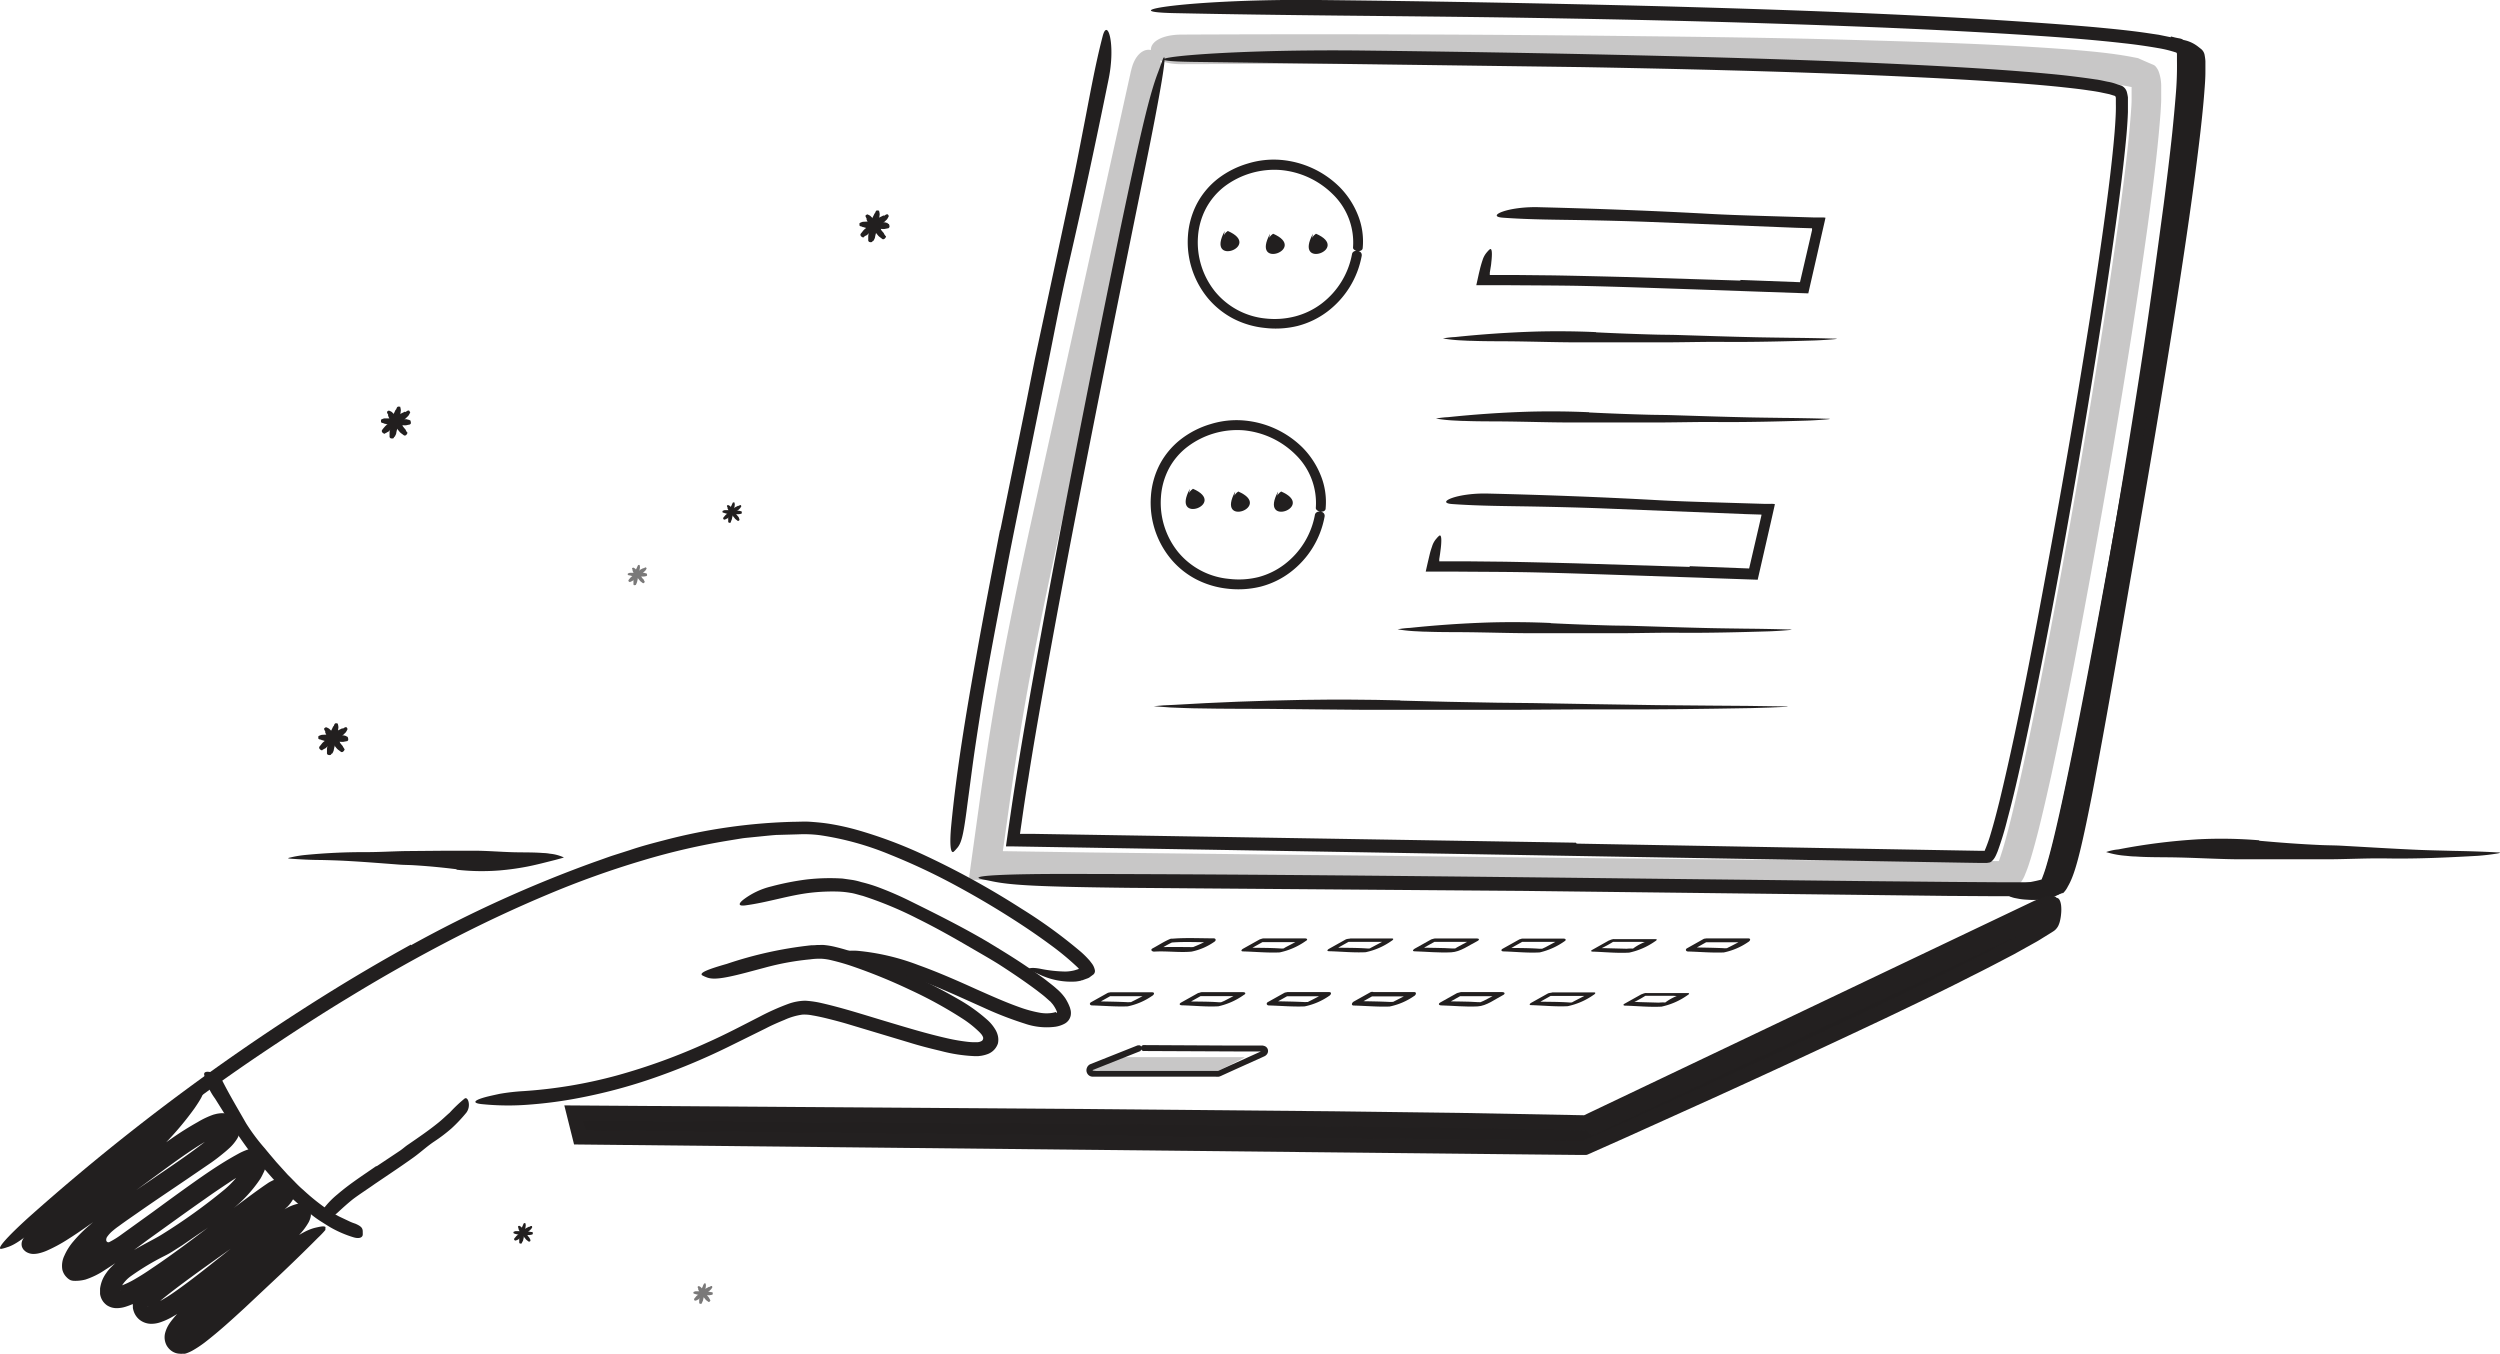 <svg xmlns="http://www.w3.org/2000/svg" xmlns:xlink="http://www.w3.org/1999/xlink" width="300" height="162.46" viewBox="0 0 300 162.46">
  <defs>
    <clipPath id="clip-path">
      <rect id="Rectangle_6141" data-name="Rectangle 6141" width="300" height="162.46" fill="none"/>
    </clipPath>
    <clipPath id="clip-path-3">
      <rect id="Rectangle_6136" data-name="Rectangle 6136" width="18.593" height="1.885" fill="none"/>
    </clipPath>
    <clipPath id="clip-path-4">
      <rect id="Rectangle_6137" data-name="Rectangle 6137" width="143.082" height="102.709" fill="none"/>
    </clipPath>
    <clipPath id="clip-path-5">
      <rect id="Rectangle_6138" data-name="Rectangle 6138" width="2.321" height="2.429" fill="none"/>
    </clipPath>
    <clipPath id="clip-path-6">
      <rect id="Rectangle_6139" data-name="Rectangle 6139" width="2.324" height="2.451" fill="none"/>
    </clipPath>
  </defs>
  <g id="Group_36492" data-name="Group 36492" clip-path="url(#clip-path)">
    <g id="Group_36491" data-name="Group 36491">
      <g id="Group_36490" data-name="Group 36490" clip-path="url(#clip-path)">
        <g id="Group_36480" data-name="Group 36480" transform="translate(130.774 126.853)" opacity="0.25" style="isolation: isolate">
          <g id="Group_36479" data-name="Group 36479">
            <g id="Group_36478" data-name="Group 36478" clip-path="url(#clip-path-3)">
              <path id="Path_83868" data-name="Path 83868" d="M226.645,201.828c.276,0-3.658,1.885-3.658,1.885l-14.908-.194c-.276,0,3.978-1.685,3.978-1.685Z" transform="translate(-208.067 -201.828)" fill="#221f1f"/>
            </g>
          </g>
        </g>
        <g id="Group_36483" data-name="Group 36483" transform="translate(116.267 4.113)" opacity="0.25">
          <g id="Group_36482" data-name="Group 36482">
            <g id="Group_36481" data-name="Group 36481" clip-path="url(#clip-path-4)">
              <path id="Path_83869" data-name="Path 83869" d="M204.443,10.914,192.611,64.37c-1.961,8.912-3.847,17.9-5.26,26.963-.344,2.263-.7,4.526-1.012,6.8l-1.063,7.657-.232,1.7-.057.421v.1h1.175l3.142.05,3.425.05,6.844.1,54.743.628,27.379.276,13.689.1,6.85.038h7.36l.736-.188a1.664,1.664,0,0,0,.628-.43,4.044,4.044,0,0,0,.817-1.383c.132-.3.157-.4.22-.553l.151-.43.27-.842c.333-1.119.628-2.212.905-3.306.553-2.193,1.05-4.4,1.533-6.561.955-4.4,1.835-8.749,2.69-13.13q2.514-13.155,4.764-26.341c1.489-8.8,2.9-17.6,4.123-26.454.6-4.437,1.188-8.856,1.533-13.394.044-.565.076-1.137.1-1.721v-1.86a5.288,5.288,0,0,0-.283-1.6,2.065,2.065,0,0,0-.39-.66c-.038-.05-.107-.082-.139-.132l-.182-.082-.358-.151c-.471-.2-.987-.43-1.427-.628l-.886-.172c-2.351-.43-4.576-.628-6.826-.823-8.969-.7-17.875-.946-26.793-1.2s-17.831-.358-26.75-.459q-26.737-.3-53.468-.172c-4.984,0-4.965,3.595,0,3.551q26.706-.086,53.423.172c8.9.1,17.8.239,26.693.465s17.793.5,26.592,1.188c2.187.182,4.4.39,6.436.767l.748.145h.057v1.549c0,.528-.05,1.069-.086,1.609-.333,4.349-.918,8.767-1.508,13.164-1.219,8.8-2.627,17.6-4.1,26.348s-3.059,17.528-4.758,26.252c-.848,4.362-1.721,8.717-2.667,13.048-.478,2.162-.968,4.324-1.508,6.449-.27,1.063-.547,2.124-.86,3.142l-.239.748-.12.358-.086.226h-6.323l-6.838-.032-13.68-.107-27.366-.27-54.744-.627-10.566-.157.823-5.889c.314-2.257.628-4.5,1.006-6.744,1.4-8.969,3.256-17.85,5.223-26.758l11.835-53.424c.817-3.91-2.667-4.67-3.5-.829" transform="translate(-184.987 -6.543)" fill="#232020"/>
            </g>
          </g>
        </g>
        <path id="Path_83870" data-name="Path 83870" d="M61.328,141.571c0,.076-.12.044-.251-.044a.42.42,0,0,1-.132-.172.6.6,0,0,1,0-.151s.251-.308.327-.409a1.36,1.36,0,0,1,.258-.245l.565-.465a1.094,1.094,0,0,1,.139-.086,1.641,1.641,0,0,0,.459-.314.119.119,0,0,0,.057-.076,2.408,2.408,0,0,1,.471-.4c.157-.069.3-.145.447-.22a.086.086,0,0,1,.069,0c.076,0,.107,0,.151-.05a1.655,1.655,0,0,1,.182-.1.419.419,0,0,1,.126,0c.044,0,.086.086.086.1a.29.29,0,0,0,.063.086v.032a1.766,1.766,0,0,1-.232.421s-.43.415-.471.465a.2.2,0,0,1-.086.05s-.344.339-.365.352a.585.585,0,0,1-.245.151h-.051a3.186,3.186,0,0,1-.4.3,2.331,2.331,0,0,0-.194.157H62.2c-.157.132-.327.239-.471.384,0,.032-.245.12-.276.157s-.12.05-.126.082" transform="translate(-22.638 -51.574)" fill="#221f1f"/>
        <path id="Path_83871" data-name="Path 83871" d="M64.31,141.459c.069,0,.038.1-.057.232a.535.535,0,0,1-.172.132h-.139s-.276-.213-.371-.276a1.456,1.456,0,0,1-.22-.22c-.126-.163-.264-.327-.4-.49a.474.474,0,0,1-.076-.12,1.257,1.257,0,0,0-.27-.4s0-.044-.063-.05a1.823,1.823,0,0,1-.352-.4c-.05-.139-.113-.264-.172-.4v-.058a.145.145,0,0,0-.038-.139.663.663,0,0,1-.082-.163v-.113c0-.038.086-.082.1-.082a.344.344,0,0,0,.086-.069h.032a1.532,1.532,0,0,1,.384.188l.409.4a.172.172,0,0,1,.044.082s.3.3.308.308a.529.529,0,0,1,.132.22c.013.1,0,0,0,.038a2.716,2.716,0,0,1,.251.352,1.878,1.878,0,0,0,.139.172.1.1,0,0,1,0,.038.135.135,0,0,0,0,.05,5.018,5.018,0,0,0,.327.4,1.276,1.276,0,0,0,.139.245.258.258,0,0,1,.063.126" transform="translate(-22.994 -51.577)" fill="#221f1f"/>
        <path id="Path_83872" data-name="Path 83872" d="M62.936,141.8c0,.069-.063.1-.22.114a.63.63,0,0,1-.213-.057.939.939,0,0,1-.076-.126v-.49a1.45,1.45,0,0,1,.044-.333c.05-.22.095-.447.145-.666a.553.553,0,0,1,.057-.139,1.563,1.563,0,0,0,.151-.5v-.086a2,2,0,0,1,.114-.565c.082-.139.139-.276.207-.415a.074.074,0,0,1,.038-.063.215.215,0,0,0,.086-.12.774.774,0,0,1,.082-.182.4.4,0,0,1,.095-.076h.126a.186.186,0,0,1,.107.032h.038a1.963,1.963,0,0,1,.086.447s-.076.553-.076.628a.219.219,0,0,1-.038.086s-.057.453-.057.471a.332.332,0,0,1-.1.251c-.1.076,0,0,0,.05a2.819,2.819,0,0,1-.126.447.392.392,0,0,1-.05.232v.086a5.257,5.257,0,0,0-.126.547c0,.044-.113.232-.12.283s-.188.113-.172.139" transform="translate(-23.191 -51.301)" fill="#221f1f"/>
        <path id="Path_83873" data-name="Path 83873" d="M64.217,140.513c.057-.038.1.044.132.2a.455.455,0,0,1,0,.213.417.417,0,0,1-.1.107s-.339.063-.447.086a1.261,1.261,0,0,1-.308,0h-.628a.508.508,0,0,1-.139,0,1.385,1.385,0,0,0-.478-.069.108.108,0,0,0-.082,0,1.9,1.9,0,0,1-.534,0c-.132-.057-.27-.086-.409-.132h-.057a.145.145,0,0,0-.126-.063.968.968,0,0,1-.182-.05.443.443,0,0,1-.082-.076.157.157,0,0,1,0-.132v-.151a1.743,1.743,0,0,1,.4-.163l.572-.032a.265.265,0,0,1,.095,0h.43a.493.493,0,0,1,.245.05.077.077,0,0,0,.05,0,2.5,2.5,0,0,1,.43.044H63.3a3.617,3.617,0,0,0,.521,0c.038,0,.226.076.27.069s.095.113.12.095" transform="translate(-22.573 -52.101)" fill="#221f1f"/>
        <path id="Path_83874" data-name="Path 83874" d="M73.287,81.13c0,.069-.12.044-.251-.044a.455.455,0,0,1-.132-.172.552.552,0,0,1,0-.151,4.33,4.33,0,0,1,.327-.409,1.627,1.627,0,0,1,.258-.251l.565-.459a.637.637,0,0,1,.139-.086,1.641,1.641,0,0,0,.459-.314.16.16,0,0,0,.055-.083,2.222,2.222,0,0,1,.471-.4l.447-.22s0-.032.069,0,.107,0,.151-.05a1.011,1.011,0,0,1,.182-.1.421.421,0,0,1,.126,0c.044,0,.086.086.082.1s.044.063.069.086v.032a1.9,1.9,0,0,1-.232.421s-.43.409-.471.465a.225.225,0,0,1-.095.05l-.358.352a.578.578,0,0,1-.245.151.056.056,0,0,0-.05.032,2.934,2.934,0,0,1-.4.289,2.411,2.411,0,0,0-.194.163h-.1a5.322,5.322,0,0,0-.465.384,1.708,1.708,0,0,0-.283.157c-.038.044-.113.019-.12.05" transform="translate(-27.081 -29.121)" fill="#221f1f"/>
        <path id="Path_83875" data-name="Path 83875" d="M76.308,81.009c.069,0,.038.107-.057.239a.258.258,0,0,1-.321.12s-.276-.207-.365-.27a1.271,1.271,0,0,1-.22-.226l-.4-.484a.785.785,0,0,1-.069-.126,1.424,1.424,0,0,0-.27-.4s0-.044-.069-.05a2.03,2.03,0,0,1-.344-.409c-.05-.132-.12-.264-.172-.4v-.057a.138.138,0,0,0-.038-.139.663.663,0,0,1-.082-.163.345.345,0,0,1,0-.113.151.151,0,0,1,.1-.082c.038,0,.063-.044.086-.069a1.773,1.773,0,0,1,.384.182s.365.371.409.409a.172.172,0,0,1,.044.082s.3.289.308.3a.529.529,0,0,1,.132.22.066.066,0,0,0,0,.044,3.473,3.473,0,0,1,.251.352,1.789,1.789,0,0,0,.139.172v.082a5.227,5.227,0,0,0,.327.409c.032,0,.1.213.132.245s.063.12.1.126" transform="translate(-27.449 -29.12)" fill="#221f1f"/>
        <path id="Path_83876" data-name="Path 83876" d="M74.892,81.35c0,.069-.063.1-.22.107a.516.516,0,0,1-.213-.05,1.047,1.047,0,0,1-.082-.126v-.493a1.147,1.147,0,0,1,.044-.333c.05-.22.095-.447.145-.666a.689.689,0,0,1,.038-.151,1.516,1.516,0,0,0,.151-.5.108.108,0,0,0,0-.086,1.955,1.955,0,0,1,.113-.559c.082-.139.139-.283.207-.421a.061.061,0,0,1,.038-.057c.038-.013.069-.076.086-.12a.688.688,0,0,1,.082-.182,1.135,1.135,0,0,1,.095-.076c.038-.025.113,0,.126,0h.145a1.9,1.9,0,0,1,.086.447s-.076.553-.076.629a.289.289,0,0,1-.044.086s-.05.453-.057.465,0,.182-.095.258,0,.032,0,.05a4.055,4.055,0,0,1-.126.447,1.409,1.409,0,0,0-.05.232v.038a.335.335,0,0,0,0,.05,5.231,5.231,0,0,0-.12.547c0,.044-.113.226-.12.276s-.172.151-.157.182" transform="translate(-27.63 -28.838)" fill="#221f1f"/>
        <path id="Path_83877" data-name="Path 83877" d="M76.176,80.094c.063-.038.107.044.139.2a.454.454,0,0,1,0,.213l-.1.1s-.339.069-.447.095a1.315,1.315,0,0,1-.314,0h-.628a.566.566,0,0,1-.139,0,1.366,1.366,0,0,0-.478-.063.13.13,0,0,0-.082,0,1.692,1.692,0,0,1-.534,0c-.132-.057-.27-.086-.409-.132h-.063c-.019,0-.082-.063-.126-.069a.629.629,0,0,1-.172-.044.316.316,0,0,1-.082-.082v-.276a1.5,1.5,0,0,1,.4-.163h.572a.14.14,0,0,1,.086,0h.44a.551.551,0,0,1,.245.05c.082.05,0,0,.05,0a3.375,3.375,0,0,1,.43.05h.308a4.814,4.814,0,0,0,.521,0c.038,0,.226.076.27.069s.1.069.12.05" transform="translate(-27.022 -29.669)" fill="#221f1f"/>
        <path id="Path_83878" data-name="Path 83878" d="M164.669,43.651c0,.076-.12.044-.251-.044a.42.42,0,0,1-.132-.172,1.215,1.215,0,0,1,0-.151s.251-.308.327-.409a1.7,1.7,0,0,1,.264-.251l.559-.459a1.1,1.1,0,0,1,.139-.086,1.641,1.641,0,0,0,.459-.314.151.151,0,0,0,.063-.076,2.209,2.209,0,0,1,.465-.4c.157-.069.3-.145.447-.22a.052.052,0,0,1,.069,0c.032.032.107,0,.151-.05a1.357,1.357,0,0,1,.188-.1.421.421,0,0,1,.126,0c.038,0,.082.086.082.1a.24.24,0,0,0,.069.086,2.169,2.169,0,0,1-.232.421s-.43.415-.477.465a.2.2,0,0,1-.086.05l-.358.352a.538.538,0,0,1-.251.151h-.05a3.134,3.134,0,0,1-.4.3,2.344,2.344,0,0,0-.194.157H165.6a.135.135,0,0,0-.05,0,5.32,5.32,0,0,0-.465.384c0,.032-.251.12-.283.157s-.113.082-.126.113" transform="translate(-61.028 -15.198)" fill="#221f1f"/>
        <path id="Path_83879" data-name="Path 83879" d="M167.676,43.539c.069,0,.038.1-.057.232a.516.516,0,0,1-.172.132H167.3s-.276-.213-.365-.276a1.074,1.074,0,0,1-.22-.22l-.4-.49a.475.475,0,0,1-.076-.12,1.256,1.256,0,0,0-.27-.4s0-.044-.063-.05a1.643,1.643,0,0,1-.344-.4c-.057-.139-.12-.264-.182-.4v-.063a.2.2,0,0,0-.038-.139,1.018,1.018,0,0,1-.082-.163.246.246,0,0,1,0-.113c0-.038.082-.082.095-.082a.345.345,0,0,0,.086-.069,1.583,1.583,0,0,1,.39.188s.358.365.4.4a.172.172,0,0,1,.044.082l.314.308a.43.43,0,0,1,.126.213c.006.095,0,.032,0,.044a2.715,2.715,0,0,1,.251.352c.044.063.095.113.139.172v.086a4.851,4.851,0,0,0,.333.4,1.2,1.2,0,0,0,.132.245c.038.025.076.12.1.126" transform="translate(-61.39 -15.2)" fill="#221f1f"/>
        <path id="Path_83880" data-name="Path 83880" d="M166.276,43.881c0,.069-.057.1-.22.113a.543.543,0,0,1-.207-.057,1.052,1.052,0,0,1-.082-.126v-.49a1.45,1.45,0,0,1,.044-.333c.05-.22.095-.447.145-.666a.553.553,0,0,1,.057-.139,1.816,1.816,0,0,0,.157-.5V41.6a1.793,1.793,0,0,1,.113-.565c.076-.139.139-.276.207-.415,0,0,0-.05.032-.063a.222.222,0,0,0,.086-.12,1.387,1.387,0,0,1,.082-.182.405.405,0,0,1,.095-.076h.126a.185.185,0,0,1,.107.032h.038a1.664,1.664,0,0,1,.086.447s-.076.553-.076.628a.215.215,0,0,1-.038.086s-.05.453-.057.465a.5.5,0,0,1-.1.258v.05a2.243,2.243,0,0,1-.126.447,1.028,1.028,0,0,1-.05.232v.086a5.247,5.247,0,0,0-.126.547c0,.044-.114.226-.114.283s-.188.107-.182.139" transform="translate(-61.579 -14.926)" fill="#221f1f"/>
        <path id="Path_83881" data-name="Path 83881" d="M167.547,42.581c.057-.038.1.044.132.2a.258.258,0,0,1-.12.321s-.333.063-.447.086a1.262,1.262,0,0,1-.308,0h-.628a.389.389,0,0,1-.139-.032,1.534,1.534,0,0,0-.478-.063h-.076a1.9,1.9,0,0,1-.534,0c-.139-.057-.276-.086-.415-.132h-.057c-.013,0-.082-.057-.126-.063a.817.817,0,0,1-.172-.05c-.032,0-.057-.05-.086-.082s0-.113,0-.126V42.53a.077.077,0,0,1,0-.038,1.64,1.64,0,0,1,.4-.163l.572-.032h.521a.537.537,0,0,1,.245.05.086.086,0,0,0,.05,0,2.382,2.382,0,0,1,.43.044h.308a3.614,3.614,0,0,0,.521,0c.038,0,.226.076.27.069s.12.172.145.12" transform="translate(-60.952 -15.713)" fill="#221f1f"/>
        <g id="Group_36486" data-name="Group 36486" transform="translate(75.331 67.797)" opacity="0.6">
          <g id="Group_36485" data-name="Group 36485">
            <g id="Group_36484" data-name="Group 36484" clip-path="url(#clip-path-5)">
              <path id="Path_83882" data-name="Path 83882" d="M120.218,110.056c0,.05-.069.032-.157,0a.279.279,0,0,1-.076-.107.472.472,0,0,1,0-.095s.163-.194.213-.258a.98.98,0,0,1,.172-.157l.365-.3.086-.057a1.259,1.259,0,0,0,.3-.2.107.107,0,0,0,.038-.05,1.735,1.735,0,0,1,.3-.258l.289-.145h.038a.122.122,0,0,0,.1-.032.774.774,0,0,1,.12-.069h.076a.457.457,0,0,1,.05.057.06.06,0,0,0,.044.057,1.348,1.348,0,0,1-.157.264l-.308.3a.067.067,0,0,0-.057.038l-.232.22a.379.379,0,0,1-.157.1,1.807,1.807,0,0,1-.258.188l-.132.107h-.032a2.826,2.826,0,0,0-.3.245,1.446,1.446,0,0,0-.182.1c-.025.025-.132.038-.139.057" transform="translate(-119.903 -108.039)" fill="#221f1f"/>
              <path id="Path_83883" data-name="Path 83883" d="M122.184,110.008c.038,0,0,.063-.032.145s-.086.082-.107.076h-.076s-.172-.139-.232-.172a1.579,1.579,0,0,1-.139-.145l-.258-.314a.376.376,0,0,1-.05-.082.842.842,0,0,0-.172-.258.065.065,0,0,0-.038,0,1.118,1.118,0,0,1-.226-.258,2.335,2.335,0,0,0-.12-.258.037.037,0,0,1,0-.038.07.07,0,0,0,0-.082l-.057-.107a.258.258,0,0,1,0-.069s.05-.057.063-.05.038,0,.05-.044a1.328,1.328,0,0,1,.245.126s.226.239.258.258a.43.43,0,0,1,0,.057l.194.194a.3.3,0,0,1,.082.145,1.933,1.933,0,0,1,.163.226c0,.038.063.069.086.107h0v.032a1.04,1.04,0,0,0,.213.258c.082.076.063.139.086.157s.044.095.063.1" transform="translate(-120.16 -108.047)" fill="#221f1f"/>
              <path id="Path_83884" data-name="Path 83884" d="M121.249,110.218c0,.044-.038.063-.132.069a.236.236,0,0,1-.126,0,.376.376,0,0,1-.05-.082v-.314a1.217,1.217,0,0,1,0-.213c.038-.139.063-.283.095-.43a.377.377,0,0,1,.038-.086,1.041,1.041,0,0,0,.095-.321.086.086,0,0,0,0-.057,1.224,1.224,0,0,1,.069-.365c.05-.086.086-.182.132-.27s0-.032,0-.038a.792.792,0,0,0,.057-.082.825.825,0,0,1,.05-.114.207.207,0,0,1,.057-.05h.139a1.231,1.231,0,0,1,.05.283s-.05.358-.057.4a.206.206,0,0,0,0,.063c0,.025-.038.289-.044.3a.3.3,0,0,1-.057.163.044.044,0,0,0,0,.038,2.31,2.31,0,0,1-.082.283.651.651,0,0,0-.032.151v.032a3.368,3.368,0,0,0-.076.352,1.069,1.069,0,0,0-.076.182c0,.032-.057.095-.05.113" transform="translate(-120.257 -107.868)" fill="#221f1f"/>
              <path id="Path_83885" data-name="Path 83885" d="M122.081,109.438c.038,0,.069,0,.086.12a.293.293,0,0,1,0,.132l-.063.057a2.523,2.523,0,0,1-.289.057.718.718,0,0,1-.2,0h-.5a.855.855,0,0,0-.308-.044.086.086,0,0,0-.05,0,1.273,1.273,0,0,1-.344,0l-.264-.076h-.038a.08.08,0,0,1-.082-.038.379.379,0,0,1-.114,0,.172.172,0,0,1-.057-.044.114.114,0,0,1,0-.082v-.063a.921.921,0,0,1,.251-.095h.71a.349.349,0,0,1,.157,0h.032a2.031,2.031,0,0,1,.276,0h.2a2.943,2.943,0,0,0,.333,0,1.416,1.416,0,0,0,.172.044s.069.044.082.032" transform="translate(-119.855 -108.42)" fill="#221f1f"/>
            </g>
          </g>
        </g>
        <g id="Group_36489" data-name="Group 36489" transform="translate(83.21 154.01)" opacity="0.6">
          <g id="Group_36488" data-name="Group 36488">
            <g id="Group_36487" data-name="Group 36487" clip-path="url(#clip-path-6)">
              <path id="Path_83886" data-name="Path 83886" d="M132.762,247.272c0,.05-.076,0-.157,0s-.082-.086-.076-.107a.474.474,0,0,1,0-.095s.163-.194.213-.258a.791.791,0,0,1,.172-.157l.377-.308.086-.057a1.523,1.523,0,0,0,.3-.2.107.107,0,0,0,.038-.05,1.316,1.316,0,0,1,.3-.251c.1-.044.188-.1.283-.151s0,0,.044,0,.069,0,.095-.032a.773.773,0,0,1,.12-.069h.082a.457.457,0,0,1,.05.057.061.061,0,0,0,.038.057,1.718,1.718,0,0,1-.157.264l-.308.3a.067.067,0,0,0-.057.038,2.4,2.4,0,0,1-.232.22.394.394,0,0,1-.163.1,1.512,1.512,0,0,1-.258.188l-.126.107h-.038a3.688,3.688,0,0,0-.3.245,1.448,1.448,0,0,0-.182.1c-.025.025-.139.044-.145.063" transform="translate(-132.441 -245.224)" fill="#221f1f"/>
              <path id="Path_83887" data-name="Path 83887" d="M134.711,247.213c.044,0,0,.063-.032.145a.294.294,0,0,1-.1.082h-.086s-.172-.139-.232-.172a.754.754,0,0,1-.139-.145l-.264-.314a.344.344,0,0,1-.044-.082,1.185,1.185,0,0,0-.172-.258.086.086,0,0,0-.044-.032,1.249,1.249,0,0,1-.22-.258c-.038-.086-.082-.172-.12-.251s0,0,0-.044V245.8a.425.425,0,0,1-.057-.107.259.259,0,0,1,0-.069.457.457,0,0,1,.057-.05.06.06,0,0,0,.057-.044,1.11,1.11,0,0,1,.239.126s.232.239.264.258a.172.172,0,0,1,0,.057l.2.194a.3.3,0,0,1,.082.145s.107.151.164.226a1.306,1.306,0,0,0,.086.107v.032a2.706,2.706,0,0,0,.213.258s.063.139.082.164.05.114.069.12" transform="translate(-132.69 -245.221)" fill="#221f1f"/>
              <path id="Path_83888" data-name="Path 83888" d="M133.8,247.42c0,.044-.038.063-.132.069a.276.276,0,0,1-.132-.032.343.343,0,0,1-.044-.082v-.314a.88.88,0,0,1,.032-.213l.095-.43a.357.357,0,0,1,.032-.086,1.065,1.065,0,0,0,.1-.321.064.064,0,0,0,0-.057,1.441,1.441,0,0,1,.076-.365,2.513,2.513,0,0,0,.126-.27v-.038a.793.793,0,0,0,.057-.082.446.446,0,0,1,.05-.114.116.116,0,0,1,.057-.05h.139a1.27,1.27,0,0,1,.044.283s-.05.358-.05.4a.119.119,0,0,1,0,.063s-.032.289-.038.3,0,.12-.063.163,0,0,0,.038a2.435,2.435,0,0,1-.076.283,1.263,1.263,0,0,0-.038.151,3.536,3.536,0,0,0-.082.352c0,.032-.069.151-.076.182s-.082.172-.076.172" transform="translate(-132.798 -245.038)" fill="#221f1f"/>
              <path id="Path_83889" data-name="Path 83889" d="M134.619,246.644c.038,0,.063,0,.086.12a.292.292,0,0,1,0,.132l-.063.057-.289.057a.717.717,0,0,1-.2,0h-.5a.883.883,0,0,0-.308-.044.07.07,0,0,0-.05,0,1.275,1.275,0,0,1-.344,0l-.264-.076h-.038c-.006,0-.057-.032-.082-.038a.374.374,0,0,1-.114-.032.178.178,0,0,1-.057-.044.077.077,0,0,1,0-.076v-.069a1.041,1.041,0,0,1,.258-.095h.7a.3.3,0,0,1,.163.032h.032a2.142,2.142,0,0,1,.276.032H134a2.948,2.948,0,0,0,.333,0c.032,0,.151.05.172.044s.086.013.107,0" transform="translate(-132.391 -245.595)" fill="#221f1f"/>
            </g>
          </g>
        </g>
        <path id="Path_83890" data-name="Path 83890" d="M138.308,98.17c0,.044-.076,0-.157,0a.279.279,0,0,1-.076-.107.394.394,0,0,1,0-.095s.163-.194.213-.258a1.388,1.388,0,0,1,.172-.163c.126-.095.245-.194.365-.3a.419.419,0,0,1,.086-.057,1.09,1.09,0,0,0,.3-.207s.032,0,.038-.044a1.735,1.735,0,0,1,.3-.258c.1-.044.188-.095.283-.145s0,0,.044,0a.116.116,0,0,0,.1-.032l.12-.063h.076c.025,0,.05.05.05.057a.061.061,0,0,0,.038.057,1.533,1.533,0,0,1-.157.264l-.308.3h-.06l-.232.226a.379.379,0,0,1-.157.1c-.082.069-.172.126-.258.188s-.086.069-.132.1a3.54,3.54,0,0,0-.3.245c-.089.095-.157.082-.182.107s-.157.063-.163.082" transform="translate(-51.292 -35.829)" fill="#221f1f"/>
        <path id="Path_83891" data-name="Path 83891" d="M140.276,98.093c.044,0,0,.069,0,.151a.374.374,0,0,1-.107.076h-.086l-.232-.182a.5.5,0,0,1-.139-.145c-.086-.107-.172-.207-.258-.314a.323.323,0,0,1-.05-.076.938.938,0,0,0-.172-.258l-.038-.032a1.022,1.022,0,0,1-.226-.264,1.842,1.842,0,0,0-.12-.251v-.038a.086.086,0,0,0,0-.086l-.057-.1a.3.3,0,0,1,0-.076s.05-.05.063-.05,0,0,.05-.038a1.325,1.325,0,0,1,.245.126s.226.239.258.264a.345.345,0,0,1,0,.05l.194.2a.289.289,0,0,1,.082.139v.032a1.4,1.4,0,0,1,.163.22.8.8,0,0,0,.086.113c.076.082.132.182.213.258s.063.139.086.157.032.126.044.126" transform="translate(-51.556 -35.814)" fill="#221f1f"/>
        <path id="Path_83892" data-name="Path 83892" d="M139.342,98.3c0,.044-.038.069-.132.076a.3.3,0,0,1-.126-.032l-.05-.082v-.314a1.215,1.215,0,0,1,0-.213c.038-.145.063-.289.095-.43a.616.616,0,0,1,.038-.095,1.118,1.118,0,0,0,.095-.321.064.064,0,0,0,0-.057,1.573,1.573,0,0,1,.076-.365c.05-.086.086-.172.132-.264s0-.032,0-.038a.8.8,0,0,0,.057-.082.477.477,0,0,1,.05-.12.193.193,0,0,1,.057-.044h.139a1.2,1.2,0,0,1,.05.283l-.057.4a.108.108,0,0,1,0,.057s0,.289-.038.3a.325.325,0,0,1-.057.163.039.039,0,0,0,0,.032,2.194,2.194,0,0,1-.082.289,1.259,1.259,0,0,0-.038.151,2.4,2.4,0,0,0-.076.352,1.589,1.589,0,0,0-.076.182,1.073,1.073,0,0,0-.057.172" transform="translate(-51.648 -35.635)" fill="#221f1f"/>
        <path id="Path_83893" data-name="Path 83893" d="M140.17,97.523c.038,0,.063,0,.086.12a.265.265,0,0,1,0,.126.3.3,0,0,1-.063.063,2.74,2.74,0,0,1-.289.05.719.719,0,0,1-.2,0h-.5a1.02,1.02,0,0,0-.308-.038.076.076,0,0,0-.05,0,1.064,1.064,0,0,1-.344,0l-.264-.082a.044.044,0,0,1-.038,0,.086.086,0,0,0-.082-.038l-.114-.032a.067.067,0,0,1-.057-.05.086.086,0,0,1,0-.076V97.5a.908.908,0,0,1,.251-.1h.71a.285.285,0,0,1,.157.032h.032a2.036,2.036,0,0,1,.276.032h.194a3.045,3.045,0,0,0,.339,0,1.393,1.393,0,0,0,.172.038s.069.032.082.025" transform="translate(-51.244 -36.181)" fill="#221f1f"/>
        <path id="Path_83894" data-name="Path 83894" d="M98.4,235.806c0,.044-.076,0-.157,0a.3.3,0,0,1-.082-.107.394.394,0,0,1,0-.095s.163-.194.213-.258a1.017,1.017,0,0,1,.172-.163l.358-.3.095-.057a1.316,1.316,0,0,0,.289-.2l.038-.05a1.569,1.569,0,0,1,.308-.258l.283-.145h.044a.121.121,0,0,0,.095-.038l.12-.063h.082c.032,0,.05.05.044.057s0,.038.044.057a1.634,1.634,0,0,1-.151.264s-.283.264-.308.3a.129.129,0,0,1-.057.032l-.239.226a.379.379,0,0,1-.157.1h0a1.516,1.516,0,0,1-.258.188l-.126.107h-.032c-.095.082-.207.151-.3.239s-.157.082-.172.107-.132.019-.139.057" transform="translate(-36.466 -86.956)" fill="#221f1f"/>
        <path id="Path_83895" data-name="Path 83895" d="M100.378,235.709c.044,0,0,.063,0,.145a.321.321,0,0,1-.1.076h-.095l-.226-.172a1.048,1.048,0,0,1-.145-.145c-.082-.107-.172-.213-.258-.314a.344.344,0,0,1-.044-.082.938.938,0,0,0-.172-.258.116.116,0,0,0-.044-.032,1.152,1.152,0,0,1-.22-.264c-.038-.082-.082-.163-.12-.251s0,0,0-.038v-.082a.425.425,0,0,1-.057-.107.153.153,0,0,1,0-.076s.05-.05.057-.044.038,0,.057-.044a.72.72,0,0,1,.239.126l.258.258a.1.1,0,0,1,0,.057l.194.194c0,.044.082.082.086.139a.053.053,0,0,0,0,.032,1.477,1.477,0,0,1,.163.226l.095.107v.032a2.719,2.719,0,0,0,.207.258,1.474,1.474,0,0,0,.086.157c.019.019.019.1.038.107" transform="translate(-36.736 -86.934)" fill="#221f1f"/>
        <path id="Path_83896" data-name="Path 83896" d="M99.441,235.912c0,.044-.038.063-.139.069a.244.244,0,0,1-.126-.032.258.258,0,0,1-.044-.082v-.314a.811.811,0,0,1,0-.213l.095-.43a.553.553,0,0,1,.032-.095.953.953,0,0,0,.1-.314.211.211,0,0,0,0-.063,1.228,1.228,0,0,1,.076-.358c.044-.086.082-.182.126-.27s0-.032,0-.038.044-.05.05-.082a.827.827,0,0,1,.05-.113.2.2,0,0,1,.057-.05.093.093,0,0,1,.076,0h.069a1.006,1.006,0,0,1,.05.283s-.05.358-.05.4v.057c0,.019-.038.289-.038.3a.215.215,0,0,1-.063.163v.032a1.549,1.549,0,0,1-.082.289v.151h0a3.513,3.513,0,0,1-.076.352c-.013.12-.076.151-.076.182s-.095.157-.086.172" transform="translate(-36.823 -86.75)" fill="#221f1f"/>
        <path id="Path_83897" data-name="Path 83897" d="M100.253,235.149c.044,0,.069,0,.086.12a.225.225,0,0,1,0,.132.542.542,0,0,1-.069.057,2.4,2.4,0,0,1-.283.057.719.719,0,0,1-.2,0h-.407a.207.207,0,0,1-.086,0,1.041,1.041,0,0,0-.308-.038.1.1,0,0,0-.057,0,1.277,1.277,0,0,1-.339,0c-.086-.031-.172-.05-.27-.076s0,0-.038,0-.05-.032-.076-.038a.373.373,0,0,1-.12-.031l-.05-.044c-.05-.044,0-.076,0-.082v-.063a1.04,1.04,0,0,1,.258-.095H99a.344.344,0,0,1,.157.032,1.935,1.935,0,0,1,.276.032h.2a2.945,2.945,0,0,0,.333,0,1.42,1.42,0,0,0,.172.044.577.577,0,0,0,.113-.006" transform="translate(-36.41 -87.316)" fill="#221f1f"/>
        <path id="Path_83898" data-name="Path 83898" d="M187.442,65.723,190.5,50.7c.365-1.835.723-3.664,1.088-5.487l4.123-19.273c.628-2.853,1.181-5.726,1.729-8.567.717-3.645,1.352-7.329,2.288-10.927.584-2.237,1.565.968.711,5.162-1.508,7.436-3.092,14.845-4.818,22.3-1.037,4.456-1.885,9.145-2.835,13.727q-1.527,7.542-3.067,15.134c-.628,3.105-1.257,6.209-1.829,9.321-.905,4.707-1.807,9.427-2.6,14.135-.3,1.822-.578,3.633-.848,5.437s-.5,3.614-.742,5.42c-.107.8-.213,1.578-.314,2.382-.4,2.98-.628,3.91-1.188,4.488a3.184,3.184,0,0,1-.365.384c-.384.239-.49-1.018-.276-3.218.628-6.539,1.766-13.356,2.986-20.181.9-5.066,1.885-10.144,2.86-15.21Z" transform="translate(-67.404 -2.118)" fill="#221f1f"/>
        <path id="Path_83899" data-name="Path 83899" d="M316.66,97.309c1.961-8.8,3.6-17.667,5.192-26.548s3.054-17.8,4.431-26.719c1.006-6.511,1.885-13.036,2.759-19.553.371-2.879.729-5.757,1.032-8.63.145-1.439.283-2.879.4-4.318a40.812,40.812,0,0,0,.157-4.262V6.462a.239.239,0,0,0-.069-.145.89.89,0,0,0-.182-.063,13.909,13.909,0,0,0-1.979-.478c-1.4-.245-2.822-.447-4.255-.6-2.866-.327-5.757-.565-8.649-.774-11.565-.8-23.174-1.257-34.776-1.622-10.3-.327-20.66-.528-30.888-.688-13.136-.188-26.328-.232-39.452-.516C202.2,1.416,212.584-.162,227.731,0Q247.844.22,268.013.73c13.444.365,26.907.817,40.432,1.635,4.044.258,8.126.528,12.237.886,2.055.194,4.117.39,6.195.688l1.559.232,1.571.321a7.444,7.444,0,0,1,.817.245l.553.182a1.119,1.119,0,0,1,.49.365,1.739,1.739,0,0,1,.251.572,2.666,2.666,0,0,1,.069.321,1.73,1.73,0,0,0,.038.27,7.724,7.724,0,0,1,.057.836,59.8,59.8,0,0,1-.308,6.323c-.182,2.08-.4,4.155-.628,6.222-.471,4.142-1.018,8.271-1.59,12.369q-1.885,13.526-4.18,27.026c-1.5,8.982-3.086,17.95-4.818,26.894-.7,3.6-1.433,7.2-2.231,10.785-.4,1.8-.81,3.589-1.257,5.374-.232.892-.477,1.778-.755,2.667-.145.447-.3.892-.478,1.345s-.54,1.352-1.257,1.257H308.83l-5.808-.038-50.841-.6-38.861-.3-8.51-.069c-10.647-.126-14.035-.3-16.341-.78-.521-.113-1.2-.226-1.508-.333-1.012-.358,3.331-.572,11.131-.553,23.129.038,47.522.314,72.009.6l22.243.251,11.137.107,5.562.038h5.3l.057-.126c.145-.333.276-.71.4-1.094.251-.774.471-1.578.688-2.388.43-1.615.81-3.256,1.181-4.9Z" transform="translate(-69.396 0.001)" fill="#221f1f"/>
        <path id="Path_83900" data-name="Path 83900" d="M260.55,104.808l32.2.578,16.1.283h.629c.038,0,.05-.038.069-.069v-.044l.076-.172a17.455,17.455,0,0,0,.628-1.816c.377-1.257.711-2.552,1.033-3.847.628-2.6,1.219-5.211,1.778-7.825,1.635-7.657,3.054-15.355,4.463-23.047q2.477-13.569,4.632-27.2c.711-4.545,1.389-9.094,1.986-13.645.3-2.275.578-4.56.8-6.832.113-1.144.213-2.282.27-3.413.032-.565.05-1.131.038-1.678v-.742c0-.038-.031-.258-.163-.27l-.628-.194-.817-.172c-.547-.12-1.107-.207-1.672-.283-1.118-.172-2.256-.289-3.394-.415-2.275-.232-4.56-.415-6.857-.572-4.576-.321-9.17-.547-13.759-.755-12.231-.534-24.513-.829-36.693-1.05L214.381,11C204.659,10.847,217,9.426,235,9.64c15.084.182,30.137.453,45.257.905,7.542.226,15.084.509,22.664.9,3.771.2,7.542.421,11.357.729.946.069,1.885.157,2.839.245s1.886.182,2.847.3,1.886.239,2.853.384c.478.057.968.182,1.445.276a5.977,5.977,0,0,1,.742.172l.93.308a1.2,1.2,0,0,1,.66.848,4.586,4.586,0,0,1,.107.559v1.766c-.032.905-.095,1.807-.172,2.7-.44,4.818-1.118,9.636-1.807,14.455s-1.458,9.71-2.244,14.582c-1.578,9.742-3.275,19.531-5.116,29.195-1.012,5.317-2.065,10.622-3.218,15.917-.578,2.653-1.175,5.292-1.886,7.926a38.524,38.524,0,0,1-1.2,3.953l-.107.251c-.038.082-.063.163-.139.3a1.93,1.93,0,0,1-.471.628.577.577,0,0,1-.344.151,1.563,1.563,0,0,1-.39.038h-.628l-2.024-.032-32.451-.565-39.936-.688-30.263-.509-7.542-.126-4.1-.069h-.591v-.076l.095-.666.172-1.213.276-1.885c.723-4.984,1.578-9.931,2.438-14.864,2.734-15.324,5.656-30.294,8.69-45.366.673-3.319,1.339-6.568,2.024-9.912,2.6-12.394,3.564-16.3,4.532-18.856.226-.584.484-1.364.628-1.7.565-1.119-.3,3.972-2.143,13.054-2.74,13.469-5.537,27.3-8.26,41.356q-2.043,10.54-3.958,21.225c-.629,3.564-1.257,7.134-1.807,10.685-.3,1.785-.565,3.583-.817,5.374l-.194,1.345h1.729l64.982,1.056Z" transform="translate(-71.35 -3.574)" fill="#221f1f"/>
        <path id="Path_83901" data-name="Path 83901" d="M390.163,110.181c-2.231.955-6.04-.069-6.046-.258a18.432,18.432,0,0,0,3.972-.628c2.784-1.044,18.929-98.143,16.473-100.563-.521-.528-.12-.2-1.584-.629a4.468,4.468,0,0,1,3.476,1.162c2.678,1.936-14.569,100.173-16.292,100.915" transform="translate(-142.693 -3.008)" fill="#221f1f"/>
        <path id="Path_83902" data-name="Path 83902" d="M404.049,25.355c.384-2.778.748-5.556,1.05-8.341.151-1.389.289-2.778.384-4.161.05-.688.086-1.383.095-2.065V9.805a2.111,2.111,0,0,0-.05-.384c-.013-.057,0-.057-.044-.069a3.142,3.142,0,0,0-1.257-.723,6.179,6.179,0,0,0-1.6-.188l.194-1.483c.258.069.509.132.755.182l.232.044a1.37,1.37,0,0,1,.358.1,2.046,2.046,0,0,1,.566.459,1.83,1.83,0,0,1,.409,1.05,7.156,7.156,0,0,1,.057.786v1.483c-.038.974-.114,1.936-.188,2.9-.164,1.885-.371,3.828-.591,5.732-.484,4.073-1,8.174-1.578,12.193-2.08,14.283-4.481,28.516-7.04,42.739-1.143,6.281-2.3,12.633-3.532,18.856-.628,3.288-1.314,6.574-2.093,9.855a41.443,41.443,0,0,1-1.4,4.909c-.038.1-.086.207-.132.314a2.664,2.664,0,0,1-.2.365,1.156,1.156,0,0,1-.327.371,1.328,1.328,0,0,1-.447.188,10.266,10.266,0,0,1-1.314.276c-.848.132-1.691.213-2.514.283l-.032-.54c.05,0,.163-.139.239-.289l.069-.12.086.038a1.812,1.812,0,0,0,.226.076c.157.05.327.095.5.139.34.082.688.145,1.037.194a10.637,10.637,0,0,0,2.086.12c.9-.05,1.371-.182,1.571-.163s.139.172-.251.421a5.2,5.2,0,0,1-2.13.628,10.694,10.694,0,0,1-1.691,0,7.066,7.066,0,0,1-.981-.107l-.521-.1a2.91,2.91,0,0,1-.289-.082l-.172-.057-.126-.063-.126-.095a1.036,1.036,0,0,1-.107-.132.834.834,0,0,1-.12-.371v-.628l.673-.107c.9-.145,1.886-.3,2.872-.516l.358-.086.172-.044.12-.038s0,.038.044-.1a15.652,15.652,0,0,0,.521-1.5c.578-1.942,1.05-3.972,1.508-5.99s.886-4.06,1.307-6.1c.836-4.073,1.628-8.174,2.4-12.256q2.323-12.294,4.481-24.693c1.721-9.895,3.269-20.232,4.651-30.408.43-3.142.829-6.281,1.175-9.427.172-1.571.327-3.142.44-4.72.063-.786.107-1.571.126-2.351V9.428a4.6,4.6,0,0,0-.05-.534.774.774,0,0,0-.038-.172.233.233,0,0,0-.057-.1.759.759,0,0,0-.139-.12h-.267c-.3-.057-.578-.126-.854-.2L398.4,7.178l4.3.038a7.539,7.539,0,0,1,1.955.239,4.166,4.166,0,0,1,1.4.7l.4.314a1.219,1.219,0,0,1,.43.8,5.17,5.17,0,0,1,.082.66v1.257c0,.81-.063,1.609-.126,2.409-.12,1.6-.289,3.183-.465,4.758-.8,6.913-1.841,13.827-2.9,20.691-1.622,10.411-3.4,20.848-5.179,31.156-1.383,8.008-2.715,15.87-4.186,23.77-.327,1.741-.628,3.442-.987,5.2-1.3,6.493-1.923,8.541-2.678,9.817a2.768,2.768,0,0,1-.565.78h-.057a.258.258,0,0,0-.057-.076.38.38,0,0,1,0-.107c.044-.245.12-.628.226-1.2.226-1.181.591-3.017,1.05-5.38,1.377-7.033,2.667-14.3,3.972-21.659S397.625,66.5,398.882,59c1.885-11.131,3.7-22.325,5.229-33.525Z" transform="translate(-142.318 -2.585)" fill="#221f1f"/>
        <path id="Path_83903" data-name="Path 83903" d="M287.536,171.5c-.213.946-.4,2.9-.842,3.206-8.088,5.587-55.781,26.719-55.781,26.719L110.27,200.167l-.723-2.91c16.52.213,87.6.371,121.436,1.162Z" transform="translate(-40.695 -63.709)" fill="#221f1f"/>
        <path id="Path_83904" data-name="Path 83904" d="M284.212,171.6l-54.1,25.769-14.971-.283-15.185-.194-30.363-.276-61.852-.43,1.169,4.688,92.034.962,22.84.239,5.707.057h.873a1.119,1.119,0,0,0,.333-.12l.207-.086.327-.151,1.3-.578,2.609-1.162,10.411-4.7q10.37-4.714,20.741-9.617c3.442-1.641,6.876-3.287,10.283-5.028,1.71-.842,3.4-1.741,5.1-2.627l2.514-1.4c.421-.22.836-.5,1.257-.755l.628-.39.308-.194a1.571,1.571,0,0,0,.471-.43,1.421,1.421,0,0,0,.2-.339c.038-.086.063-.163.095-.245a3.569,3.569,0,0,0,.107-.415,5.454,5.454,0,0,0,.1-.688,4.869,4.869,0,0,0,0-1.032c-.076-.54-.239-.829-.459-.88s-.5.172-.748.673a6.344,6.344,0,0,0-.371.924l-.182.565-.095.27-.044.107-.936.584c-.4.239-.774.5-1.194.717l-2.508,1.433c-1.685.873-3.35,1.766-5.06,2.6-3.387,1.71-6.819,3.356-10.251,4.99q-10.3,4.9-20.7,9.6l-10.4,4.7-2.609,1.162-1.3.578-.447.2h-.553l-5.707-.057-22.84-.239-90.664-.946L110,198.034l59.577.4,30.357.27,15.172.2,15.386.283,54.486-25.977c3.011-1.427,2.244-3.035-.767-1.6" transform="translate(-40.023 -63.539)" fill="#232020"/>
        <path id="Path_83905" data-name="Path 83905" d="M303.47,199.969,359.3,173.753c.628-.289-.371-2.457-1.006-2.143l-55.825,26.221c-.509.232.5,2.382,1.006,2.137" transform="translate(-112.309 -63.738)" fill="#232020"/>
        <path id="Path_83906" data-name="Path 83906" d="M150.7,193.761a18.9,18.9,0,0,1-4.1-.628c-1.3-.308-2.564-.628-3.828-1.025l-7.494-2.25c-.911-.264-1.822-.5-2.727-.717-.447-.1-.9-.2-1.339-.27a4.851,4.851,0,0,0-1.194-.095,7.7,7.7,0,0,0-2.151.628c-.748.308-1.5.628-2.244,1.018l-4.507,2.225a79.148,79.148,0,0,1-9.365,3.878,63.8,63.8,0,0,1-8.7,2.282,51.3,51.3,0,0,1-5.707.761,31.389,31.389,0,0,1-5.751-.044c-1.194-.113-1.006-.421,0-.736.5-.163,1.213-.314,2.065-.5a25.055,25.055,0,0,1,2.9-.333,56.592,56.592,0,0,0,11.219-1.885,72.931,72.931,0,0,0,10.8-3.935c2.118-.936,4.211-2.043,6.361-3.142a28.268,28.268,0,0,1,3.387-1.508,6.332,6.332,0,0,1,2.018-.377,11.746,11.746,0,0,1,1.923.276c2.627.6,5.116,1.408,7.637,2.162s5.028,1.521,7.542,2.086a21.946,21.946,0,0,0,2.323.4,7.561,7.561,0,0,0,1.118.057,1.175,1.175,0,0,0,.66-.163.415.415,0,0,0,.1-.534,1.3,1.3,0,0,0-.182-.283,4.023,4.023,0,0,0-.371-.384,12.7,12.7,0,0,0-1.822-1.433,50.98,50.98,0,0,0-6.348-3.488,66.68,66.68,0,0,0-6.725-2.759,26.381,26.381,0,0,0-2.659-.78,6.539,6.539,0,0,0-1.257-.194,8.2,8.2,0,0,0-1.345.076,31.922,31.922,0,0,0-5.386.981l-2.363.629c-2.986.78-4.016.836-4.745.516a2.867,2.867,0,0,1-.478-.226c-.339-.308.836-.748,2.973-1.358a47.538,47.538,0,0,1,10.169-2.237,5.043,5.043,0,0,0,.688-.032h.339a3.461,3.461,0,0,1,.43,0,9.474,9.474,0,0,1,1.463.251c.905.22,1.766.49,2.621.78,1.7.578,3.362,1.257,5.028,1.949a65.391,65.391,0,0,1,7.171,3.6,19.89,19.89,0,0,1,3.4,2.451,4.865,4.865,0,0,1,.867,1.044,2.6,2.6,0,0,1,.358.854,2.107,2.107,0,0,1,0,.886,2.043,2.043,0,0,1-1.181,1.257,4.027,4.027,0,0,1-.842.226l-.377.044h-.305Z" transform="translate(-33.72 -67.023)" fill="#221f1f"/>
        <path id="Path_83907" data-name="Path 83907" d="M179.255,183.828c.044,0,.063-.057.038-.132a3.714,3.714,0,0,0-.521-.918l-.157-.182a.955.955,0,0,0-.194-.194l-.484-.43c-.321-.283-.7-.559-1.05-.836-1.463-1.094-3-2.13-4.57-3.142-1.15-.717-2.332-1.383-3.5-2.065-2.055-1.2-4.142-2.37-6.281-3.425a44.547,44.547,0,0,0-6.555-2.721c-.5-.12-1.006-.3-1.5-.365a10.747,10.747,0,0,0-1.515-.151,23.221,23.221,0,0,0-3.142.132c-2.64.289-5.223,1.175-7.957,1.533-.854.1-.8-.226-.172-.717a9.027,9.027,0,0,1,3.331-1.565,32.345,32.345,0,0,1,4.2-.829,24.454,24.454,0,0,1,4.343-.114l1.15.163a7.6,7.6,0,0,1,1.088.258,17.973,17.973,0,0,1,2.065.628,40.485,40.485,0,0,1,3.922,1.71c3.035,1.5,6.172,3.067,9.145,4.818,1.622.981,3.243,1.967,4.818,3.042.4.258.786.534,1.175.811s.78.547,1.156.848.767.584,1.137.924a5.824,5.824,0,0,1,1.075,1.169,6.107,6.107,0,0,1,.453.86l.107.27.082.321a1.731,1.731,0,0,1,0,.628,1.445,1.445,0,0,1-.767.987,3.405,3.405,0,0,1-1.056.344,8.023,8.023,0,0,1-3.7-.377,42.407,42.407,0,0,1-4.978-1.936c-1.609-.717-3.2-1.451-4.8-2.13a48.283,48.283,0,0,0-7.542-2.558c-.559-.132-1.112-.232-1.678-.333-1.044-.188-1.729-.276-2.206-.384a2.03,2.03,0,0,1-1-.471,2.072,2.072,0,0,1-.314-.3c-.239-.321.688-.71,2.394-.628a27.544,27.544,0,0,1,7.36,1.716c2.388.86,4.72,1.885,7.033,2.935,1.71.755,3.419,1.527,5.129,2.13a14.732,14.732,0,0,0,2.514.673,4.616,4.616,0,0,0,1.125.038,3.218,3.218,0,0,0,.547-.095l.145-.044Z" transform="translate(-52.46 -62.281)" fill="#221f1f"/>
        <path id="Path_83908" data-name="Path 83908" d="M68.014,217.847c.946-.628,1.886-1.257,2.828-1.885.339-.232.628-.509.987-.742,1.194-.823,2.4-1.641,3.528-2.552.509-.4.962-.854,1.433-1.257a16.806,16.806,0,0,1,1.785-1.691c.207-.151.409.069.484.43a1.578,1.578,0,0,1-.27,1.257,18.081,18.081,0,0,1-1.778,1.885,19.218,19.218,0,0,1-2.065,1.571c-.867.572-1.653,1.314-2.514,1.93s-1.885,1.32-2.847,1.967l-1.759,1.188c-.88.628-1.778,1.194-2.627,1.829-.629.5-1.257,1.069-1.841,1.609-.132.12-.264.232-.409.344-.534.39-.78.43-1.131.207-.076-.05-.163-.095-.232-.151-.232-.188-.172-.553.145-.955a10.055,10.055,0,0,1,1.6-1.628c.584-.5,1.194-.974,1.822-1.427.93-.673,1.885-1.307,2.828-1.961Z" transform="translate(-22.825 -77.89)" fill="#221f1f"/>
        <path id="Path_83909" data-name="Path 83909" d="M48.528,218.844c-.509-.5-.993-1.037-1.463-1.571s-.946-1.075-1.4-1.622c-.339-.4-.7-.774-1.012-1.188a50.244,50.244,0,0,1-3.079-4.551l-1.291-2.065a7.6,7.6,0,0,1-1.307-2.879c-.05-.339.327-.4.792-.289a2.03,2.03,0,0,1,1.3.848c.873,1.753,1.923,3.5,2.948,5.3a23.676,23.676,0,0,0,2.269,3.029c.43.54.892,1.063,1.339,1.6l1.4,1.549c.628.6,1.188,1.257,1.841,1.8a25.391,25.391,0,0,0,3.042,2.432,13.251,13.251,0,0,0,1.257.755l1.326.628a5.992,5.992,0,0,0,.628.239c.729.321.905.534.886,1.025a2.838,2.838,0,0,1,0,.327c-.063.352-.49.465-1.1.283a13.4,13.4,0,0,1-2.64-1.119c-.43-.239-.829-.509-1.257-.774a12.788,12.788,0,0,1-1.194-.854,21.164,21.164,0,0,1-1.691-1.389l-.817-.723-.78-.761Z" transform="translate(-14.476 -76.016)" fill="#221f1f"/>
        <path id="Path_83910" data-name="Path 83910" d="M49.318,171.7a152.524,152.524,0,0,1,22.042-10c.7-.239,1.389-.5,2.086-.736l2.111-.673c1.4-.478,2.828-.848,4.255-1.219a67.568,67.568,0,0,1,15.468-2.187c.628,0,1.291-.05,1.974,0s1.339.107,1.993.2a29.636,29.636,0,0,1,3.866.854,54.147,54.147,0,0,1,7.341,2.734,99.226,99.226,0,0,1,12.1,6.625,59.469,59.469,0,0,1,7.158,5.2,10.856,10.856,0,0,1,.823.8c.05.057.163.172.258.289l.258.339a1.928,1.928,0,0,1,.321.71.552.552,0,0,1-.239.628l-.3.22a.977.977,0,0,1-.344.194l-.409.151-.2.076a.2.2,0,0,0-.157.044,5.935,5.935,0,0,1-.628.107,8.839,8.839,0,0,1-4.494-.911c-.842-.358-1.15-.528-1.1-.628s.528-.145,1.307,0a16.331,16.331,0,0,0,3.042.339,4.72,4.72,0,0,0,.886-.1,3.229,3.229,0,0,0,.44-.12l.22-.069c.063,0,0,0,.044-.032s0-.038,0-.05l-.082-.086a32.813,32.813,0,0,0-3.306-2.746c-1.181-.873-2.394-1.71-3.621-2.514q-3.7-2.42-7.6-4.532a75.909,75.909,0,0,0-8-3.771,35.476,35.476,0,0,0-8.415-2.338,14.822,14.822,0,0,0-2.6-.107l-2.69.076c-.9.069-1.8.172-2.7.258-.447.05-.9.082-1.352.145l-1.345.22a81.634,81.634,0,0,0-10.684,2.457,109.725,109.725,0,0,0-11.313,4.06c-3.7,1.549-7.354,3.256-10.942,5.091q-6.62,3.4-12.972,7.288c-3.218,1.942-6.373,4-9.5,6.084s-6.241,4.262-9.22,6.48C18.422,194,14,197.587,9.6,201.239l-2.879,2.438c-3.608,3.048-4.818,3.958-5.883,4.268a4.4,4.4,0,0,1-.71.194c-.559,0,.71-1.421,3.294-3.771a262.882,262.882,0,0,1,25.191-19.842q5-3.469,10.176-6.711t10.528-6.195Z" transform="translate(0 -58.271)" fill="#221f1f"/>
        <path id="Path_83911" data-name="Path 83911" d="M31.766,224.06c-2.514,1.886-5.028,3.859-7.637,5.738-1.3.936-2.615,1.885-4,2.74a23.623,23.623,0,0,1-2.2,1.257,8.7,8.7,0,0,1-1.32.54,3.651,3.651,0,0,1-.962.172,2.213,2.213,0,0,1-.78-.1,2.263,2.263,0,0,1-.5-.239,2.145,2.145,0,0,1-.453-.44,2.06,2.06,0,0,1-.377-.93v-.641a4.388,4.388,0,0,1,.245-.955,4.148,4.148,0,0,1,.409-.78l.239-.339c.082-.107.163-.194.251-.3a10.424,10.424,0,0,1,2.124-1.747c.723-.471,1.445-.873,2.151-1.257s1.421-.748,2-1.112a68.865,68.865,0,0,0,7.542-5.412,12.065,12.065,0,0,0,2.086-2.313l.194-.3.139-.3a2.589,2.589,0,0,0,.2-.553v-.069h.263a.946.946,0,0,0,.188,0h.2a.422.422,0,0,0,.126,0,1.159,1.159,0,0,0,.2-.038s.086-.05.057,0a.225.225,0,0,0-.038.069.3.3,0,0,0,0,.076v.139a.557.557,0,0,0,0,.145v.172a1.863,1.863,0,0,0,.05.421h-.086a2.545,2.545,0,0,0-.283.113,22.772,22.772,0,0,0-2.8,1.628c-.946.628-1.885,1.257-2.828,1.93-2.323,1.622-4.625,3.3-6.951,4.965l-2.137,1.59c-.993.7-1.986,1.383-2.925,1.974a9.428,9.428,0,0,1-2.376,1.175,4.811,4.811,0,0,1-1.463.145,1.372,1.372,0,0,1-.339-.082,1.582,1.582,0,0,1-.43-.321,1.884,1.884,0,0,1-.534-.936,2.781,2.781,0,0,1,.245-1.678,6.9,6.9,0,0,1,1.063-1.691,16.363,16.363,0,0,1,1.979-1.979c.39-.344.8-.688,1.257-1.018l.629-.5.54-.415,1.628-1.181c1.088-.779,2.187-1.533,3.281-2.282,2.187-1.5,4.4-2.961,6.449-4.56a14.364,14.364,0,0,0,1.408-1.213,2.558,2.558,0,0,0,.258-.289.962.962,0,0,0,.086-.113v-.032a1.6,1.6,0,0,1,.157.069.861.861,0,0,0,.447.069l-.207.107s.069-.057.038,0,0,0,0,.05a.39.39,0,0,0-.05.151.937.937,0,0,0-.038.264,2.088,2.088,0,0,0-.628.172c-.258.113-.534.239-.81.39-.547.289-1.1.629-1.641.974-1.489.962-2.948,2.024-4.4,3.092s-2.925,2.137-4.362,3.237-2.91,2.175-4.4,3.218c-.748.521-1.5,1.037-2.282,1.527a18.081,18.081,0,0,1-2.519,1.359,5.441,5.441,0,0,1-.981.321,2.979,2.979,0,0,1-.628.069,1.692,1.692,0,0,1-.86-.245,1.436,1.436,0,0,1-.213-.172l-.1-.1a1.262,1.262,0,0,1-.194-.352,1.146,1.146,0,0,1,.076-.817,2.4,2.4,0,0,1,.358-.553,7.32,7.32,0,0,1,.628-.71c.873-.848,1.766-1.59,2.667-2.338,1.785-1.489,3.545-2.992,5.38-4.4l5.449-4.255c.9-.723,1.816-1.415,2.721-2.111s1.791-1.427,2.69-2.13c1.119-.873,1.628-1.257,1.71-1.094s-.264.767-.974,1.807a37.372,37.372,0,0,1-3.288,3.958,54.522,54.522,0,0,1-5.374,4.852c-.924.736-1.835,1.483-2.765,2.2l-2.813,2.113c-.936.7-1.822,1.458-2.684,2.206-.421.371-.842.755-1.188,1.118a2.823,2.823,0,0,0-.232.258l-.086.1-.095-.063-.3-.163c-.107-.057-.151-.095-.239-.132a1.563,1.563,0,0,0-.239-.1c-.082,0-.113-.05-.172-.069a.364.364,0,0,0-.258,0l.327-.27a.984.984,0,0,0,.126-.447,3.324,3.324,0,0,0,0-.559h.044l.213-.057a5.975,5.975,0,0,0,.628-.264,15.032,15.032,0,0,0,1.4-.774c.946-.578,1.885-1.257,2.839-1.886,1.885-1.345,3.771-2.765,5.656-4.174s3.771-2.86,5.751-4.23a36.791,36.791,0,0,1,3.142-1.973,10.057,10.057,0,0,1,1.911-.9l.327-.082a3.994,3.994,0,0,1,.4-.063,2.344,2.344,0,0,1,1.257.182,1.893,1.893,0,0,1,.736.578,1.834,1.834,0,0,1,.264.43,1.886,1.886,0,0,1,.151.628,2.108,2.108,0,0,1-.038.5,2.271,2.271,0,0,1-.327.8,5.43,5.43,0,0,1-.8.97c-.258.239-.5.459-.755.66-.49.409-.981.786-1.477,1.137l-2.98,2.037c-1.967,1.339-3.935,2.646-5.864,4l-1.257.873-.628.447-.283.207-.082.063a8.451,8.451,0,0,0-.723.553,3.688,3.688,0,0,0-.679.717.631.631,0,0,0-.132.471.258.258,0,0,0,.293.216.235.235,0,0,0,.071-.022,10.053,10.053,0,0,0,1.477-.918l3.771-2.715c1.508-1.106,3.029-2.219,4.56-3.306s3.086-2.168,4.758-3.142c.358-.207.729-.415,1.125-.628.2-.1.409-.194.629-.283a3.815,3.815,0,0,1,.848-.232,1.7,1.7,0,0,1,.842.076,1.283,1.283,0,0,1,.308.157,1.525,1.525,0,0,1,.314.289,1.235,1.235,0,0,1,.188.327c0,.063.05.12.069.172a1.156,1.156,0,0,1,0,.132,1.608,1.608,0,0,1,0,.447,1.153,1.153,0,0,1-.044.289l-.107.377a3,3,0,0,1-.27.71,6.769,6.769,0,0,1-.327.628,15.831,15.831,0,0,1-3.507,3.771,47.131,47.131,0,0,1-3.947,2.9l-1.974,1.358-.993.629a10.081,10.081,0,0,1-1.1.628,30.061,30.061,0,0,0-3.966,2.376,4.054,4.054,0,0,0-1.257,1.383c-.069.114-.05.213-.095.314s0,.086,0,.069a1.1,1.1,0,0,0-.2.038h-.126l-.12.05a.1.1,0,0,0-.057,0c-.082.063,0,0,0-.076a.624.624,0,0,0,.063-.251.947.947,0,0,0,0-.188,1.515,1.515,0,0,0,.308-.057A10.146,10.146,0,0,0,17.76,231c.66-.384,1.32-.8,1.974-1.257,1.307-.867,2.6-1.8,3.878-2.74,1.571-1.162,3.143-2.357,4.7-3.545s3.143-2.4,4.777-3.551c.207-.145.421-.289.628-.43a4.242,4.242,0,0,1,.384-.213,2.085,2.085,0,0,1,.516-.2A2.9,2.9,0,0,1,35.718,219a1.4,1.4,0,0,1,.842.459,1.338,1.338,0,0,1,.409.924,2.186,2.186,0,0,1-.339,1.169,4.27,4.27,0,0,1-.565.742,11.953,11.953,0,0,1-1.257,1.044c-1.6,1.213-3.2,2.332-4.8,3.476-2.426,1.729-4.865,3.442-7.227,5.223q-.886.672-1.735,1.358c-.276.232-.547.465-.8.7-.12.113-.245.239-.333.339l-.095.12-.157-.076a1.317,1.317,0,0,0-.258-.107c-.1,0-.107-.038-.172,0l.628-.086h-.076a.46.46,0,0,1-.107.038.741.741,0,0,0-.126.069.762.762,0,0,0,.05-.132.681.681,0,0,1,0-.114v-.07h.172a4.43,4.43,0,0,0,.854-.358,18.84,18.84,0,0,0,1.816-1.131c2.4-1.678,4.7-3.577,7.04-5.42,1.162-.924,2.338-1.841,3.545-2.734.629-.447,1.219-.88,1.885-1.3.321-.2.629-.409,1.006-.628a5.485,5.485,0,0,1,1.213-.49,1.928,1.928,0,0,1,.755,0,1.2,1.2,0,0,1,.842.7,1.4,1.4,0,0,1,.069.886,2.744,2.744,0,0,1-.22.584,7.8,7.8,0,0,1-1.15,1.54c-.817.873-1.678,1.653-2.514,2.413-1.735,1.521-3.507,2.954-5.248,4.4a62.128,62.128,0,0,0-4.978,4.444,5.507,5.507,0,0,0-.854,1.113.467.467,0,0,1-.032.076,1.686,1.686,0,0,0-.245-.05c-.308-.044-.384.076-.276,0a.369.369,0,0,0,.086-.114c.044-.082-.415.66-.22.344v-.069a.845.845,0,0,0,0-.264,1.941,1.941,0,0,0-.063-.365v-.051h.044l.113-.057a9.13,9.13,0,0,0,1.257-.829c.43-.327.867-.673,1.291-1.032,1.508-1.257,2.935-2.581,4.4-3.929,5.512-5.028,7.485-6.505,9.246-6.913.384-.082.946-.232,1.144-.076.044,0,0,.107,0,.044h0a.172.172,0,0,0,0,.044.38.38,0,0,1,0,.114.6.6,0,0,0,0,.107v.05a11.01,11.01,0,0,1-.892.936c-.924.93-2.426,2.419-4.4,4.292L30.9,234.47c-1.527,1.4-3.048,2.8-4.783,4.142a13.263,13.263,0,0,1-1.5.993,4.541,4.541,0,0,1-.521.245l-.163.063-.207.063H23.46a1.893,1.893,0,0,1-.358,0,1.843,1.843,0,0,1-.534-.1,2,2,0,0,1-.314-.145l-.172-.114a2.253,2.253,0,0,1-.289-.264,2.15,2.15,0,0,1-.264-.365,2.092,2.092,0,0,1-.194-1.458,3.773,3.773,0,0,1,.584-1.257c.2-.289.4-.521.591-.755.4-.453.792-.848,1.194-1.257,1.6-1.515,3.237-2.847,4.878-4.2s3.288-2.667,4.852-4.044c.774-.679,1.54-1.377,2.193-2.074a6.26,6.26,0,0,0,.761-.955c.038-.057.057-.1.05-.1a2.205,2.205,0,0,0,.308.1,1.93,1.93,0,0,0,.251.076,1.636,1.636,0,0,0,.421.05c.188,0,.226-.069.151,0l.126-.12a.505.505,0,0,0-.038.082v.163a1.833,1.833,0,0,0,0,.22,3.764,3.764,0,0,0,.057.628l.038.172a1.05,1.05,0,0,0-.172.069c-.151.063-.344.163-.54.27-.4.226-.81.5-1.257.78-.836.572-1.678,1.2-2.514,1.848-1.672,1.291-3.337,2.646-5.028,3.984-1.257,1-2.514,1.993-3.884,2.954a23.982,23.982,0,0,1-2.168,1.4,7.912,7.912,0,0,1-1.383.628,3.307,3.307,0,0,1-1.213.194,2.3,2.3,0,0,1-1.137-.358,2.1,2.1,0,0,1-.547-.509,2.188,2.188,0,0,1-.308-.565,2.558,2.558,0,0,1-.126-.478v-.225a2.286,2.286,0,0,1,0-.415,2.038,2.038,0,0,1,.132-.44,2.641,2.641,0,0,1,.409-.628,5.961,5.961,0,0,1,.559-.628,10.992,10.992,0,0,1,.993-.873c.628-.54,1.291-1.037,1.942-1.533,1.3-.981,2.609-1.923,3.916-2.86,2.6-1.885,5.26-3.7,7.756-5.581.308-.232.628-.472.867-.688l.163-.145.107-.113a1.51,1.51,0,0,0,.172-.232v-.05l.132.05.182.063.188.044.151.038h.471c.107-.038.057-.038,0,.032a.582.582,0,0,0-.086.188,1.084,1.084,0,0,0-.082.321c0,.095-.044.289-.044.43v.182h-.145l-.194.114-.44.289c-.308.207-.629.43-.936.66l-1.877,1.412Z" transform="translate(-1.53 -77.53)" fill="#221f1f"/>
        <path id="Path_83912" data-name="Path 83912" d="M240.687,90.822a8.489,8.489,0,0,0-.578-3.954,10.1,10.1,0,0,0-2.175-3.343,11.378,11.378,0,0,0-7.084-3.269,10.437,10.437,0,0,0-3.941.43,10.858,10.858,0,0,0-3.539,1.785,9.365,9.365,0,0,0-2.581,3.048,9.711,9.711,0,0,0-1.069,3.84,10.564,10.564,0,0,0,2.338,7.442,9.872,9.872,0,0,0,3.086,2.514,10.693,10.693,0,0,0,3.8,1.131,11.207,11.207,0,0,0,3.954-.251,10.052,10.052,0,0,0,3.577-1.741,10.8,10.8,0,0,0,4.085-6.643c.139-.742-1.063-.842-1.162-.213a9.643,9.643,0,0,1-3.633,5.914,8.916,8.916,0,0,1-3.142,1.54,9.787,9.787,0,0,1-3.532.213,8.963,8.963,0,0,1-6.1-3.212,9.425,9.425,0,0,1-2.065-6.606,8.527,8.527,0,0,1,.936-3.381,8.062,8.062,0,0,1,2.256-2.659,9.9,9.9,0,0,1,6.662-1.974,10.193,10.193,0,0,1,6.317,2.942,8.1,8.1,0,0,1,2.413,6.367c-.032.484,1.144.688,1.181.082" transform="translate(-81.612 -29.801)" fill="#232020"/>
        <path id="Path_83913" data-name="Path 83913" d="M247.768,41.079a8.449,8.449,0,0,0-.578-3.958,10.06,10.06,0,0,0-2.175-3.337,11.364,11.364,0,0,0-7.077-3.275,10.529,10.529,0,0,0-3.941.43,10.942,10.942,0,0,0-3.545,1.778,9.36,9.36,0,0,0-2.581,3.054,9.8,9.8,0,0,0-1.075,3.84,10.6,10.6,0,0,0,2.338,7.423,10.059,10.059,0,0,0,3.086,2.514,10.582,10.582,0,0,0,3.809,1.125,11.046,11.046,0,0,0,3.954-.245,10.131,10.131,0,0,0,3.577-1.741,10.841,10.841,0,0,0,4.085-6.65c.132-.736-1.063-.842-1.162-.213a9.649,9.649,0,0,1-3.639,5.92,9.034,9.034,0,0,1-3.143,1.533,9.808,9.808,0,0,1-3.528.27,8.964,8.964,0,0,1-6.1-3.212A9.428,9.428,0,0,1,228,39.729a8.532,8.532,0,0,1,.946-3.375,8.218,8.218,0,0,1,2.25-2.667,9.953,9.953,0,0,1,6.669-1.967,10.165,10.165,0,0,1,6.329,2.925,8.064,8.064,0,0,1,2.413,6.367c-.044.465,1.131.66,1.162.063" transform="translate(-84.243 -11.321)" fill="#232020"/>
        <path id="Path_83914" data-name="Path 83914" d="M313.579,48.291l7.133.27,1.188-5.116.258-1.131V42.09H322.1l-1.822-.057-17.53-.7c-2.59-.1-5.2-.163-7.768-.213-3.312-.063-6.631-.057-9.931-.3-2.065-.151.553-1.37,4.368-1.257,6.757.172,13.513.415,20.32.792,2.037.113,4.117.182,6.2.245l6.474.194h.93a1.825,1.825,0,0,1,.43.032l-.1.459-.371,1.622-.493,2.188-1.1,4.808-5.241-.182-8.459-.3c-4.268-.139-8.554-.3-12.8-.4-3.294-.076-6.524-.069-9.78-.1h-3.558c.1-.44.188-.842.27-1.219s.145-.591.2-.848c.1-.371.188-.673.276-.924a2.617,2.617,0,0,1,.565-1.006,2.208,2.208,0,0,1,.321-.321c.163-.095.245.139.239.629a8.492,8.492,0,0,1-.069.936,5.43,5.43,0,0,1-.082.629l-.1.628V47.7h3.356l4.262.044c2.86.05,5.765.12,8.668.194l13.766.43Z" transform="translate(-104.713 -14.698)" fill="#221f1f"/>
        <path id="Path_83915" data-name="Path 83915" d="M303.888,102.945l7.134.276,1.188-5.116.258-1.131.032-.151v-.069h-.051l-1.822-.057-17.53-.7c-2.6-.095-5.2-.157-7.775-.207-3.306-.063-6.625-.063-9.931-.3-2.065-.151.553-1.37,4.368-1.257,6.757.163,13.513.415,20.326.792,2.03.113,4.11.182,6.2.245l6.468.194h.93a1.764,1.764,0,0,1,.43.038l-.1.459-.365,1.622-.5,2.181-1.1,4.808-5.242-.182-8.45-.293c-4.274-.139-8.56-.3-12.8-.4-3.294-.076-6.53-.069-9.786-.1h-3.558c.1-.44.188-.848.276-1.219s.139-.591.2-.848a8.929,8.929,0,0,1,.276-.924,2.512,2.512,0,0,1,.565-1.006,1.911,1.911,0,0,1,.321-.321c.157-.095.239.139.232.628a8.485,8.485,0,0,1-.069.936l-.082.628-.095.628v.264h3.348l4.262.044c2.866.044,5.765.12,8.674.194l13.766.43Z" transform="translate(-101.125 -35.004)" fill="#221f1f"/>
        <path id="Path_83916" data-name="Path 83916" d="M213.582,199.558l-5.028,2-.628.251a.753.753,0,0,0-.43.43.774.774,0,0,0,0,.628.741.741,0,0,0,.453.415.794.794,0,0,0,.276.038h14.695a2.079,2.079,0,0,0,.415,0,2.342,2.342,0,0,0,.384-.157l.308-.139,1.257-.572,2.514-1.131.628-.283.314-.145a.788.788,0,0,0,.4-.344.63.63,0,0,0-.4-.924,1.353,1.353,0,0,0-.157-.038h-3.343l-10.88-.057a.358.358,0,0,0-.095.711.345.345,0,0,0,.095,0l10.735.05h3.275l-1,.453-2.419,1.094-1.2.547-.3.139-.239.107h-14.1a3.843,3.843,0,0,1-.93-.038c0-.05,0-.063.038-.082l.628-.251,5.028-2c.157-.063.314-.836-.276-.688" transform="translate(-77.057 -74.119)" fill="#232020"/>
        <path id="Path_83917" data-name="Path 83917" d="M222.157,179.649c1.59-.139,3.231-.032,4.827-.044l-.107-.39a15.739,15.739,0,0,1-1.942.93c-.44.188.12.032-.069.038a5.554,5.554,0,0,1-.559,0c-1.339,0-2.684-.038-4.022.05l.207.39c.628-.333,1.257-.748,1.886-1.025.521-.22.05-.54-.333-.377-.717.308-1.389.755-2.074,1.119-.327.182-.044.409.213.39,1.463-.095,3.011.139,4.463,0a7.366,7.366,0,0,0,2.753-1.194c.22-.145.172-.4-.107-.4-1.666,0-3.375-.095-5.028.05-.421-.006-.673.5-.107.459" transform="translate(-81.66 -66.536)" fill="#221f1f"/>
        <path id="Path_83918" data-name="Path 83918" d="M239.24,179.615h4.946l-.082-.321-1.753.918c-.157.082-.88.565-.3.245.371-.207.113-.05-.264-.076-1.32-.095-2.659-.069-3.984-.107v.314l1.967-1.1c.578-.327-.327-.333-.591-.182l-1.967,1.1c-.151.086-.339.308,0,.321,1.458.038,2.954.188,4.4.12a8.444,8.444,0,0,0,3.111-1.358c.289-.151.22-.321-.086-.321h-4.946c-.333-.013-1.106.447-.447.447" transform="translate(-88.05 -66.558)" fill="#221f1f"/>
        <path id="Path_83919" data-name="Path 83919" d="M255.579,179.587h4.959V179.3l-1.735.918c-.139.069-.93.509-.3.239.459-.188.044-.05-.264-.076-1.32-.095-2.659-.069-3.978-.107l-.032.289,1.967-1.106c.578-.321-.339-.289-.584-.151l-1.986,1.112c-.145.082-.344.276,0,.289,1.458.038,2.961.194,4.4.12a8.359,8.359,0,0,0,3.111-1.364c.145-.076.344-.283.032-.283H256.22c-.22,0-1.131.409-.641.409" transform="translate(-94.146 -66.562)" fill="#221f1f"/>
        <path id="Path_83920" data-name="Path 83920" d="M271.986,179.583h4.946l-.086-.314-1.747.946c-.157.076-.892.553-.3.239.384-.2.107-.044-.264-.076-1.32-.086-2.659-.069-3.984-.107v.314l1.967-1.1c.584-.327-.327-.327-.584-.182l-1.974,1.106c-.145.082-.339.3,0,.308,1.463.044,2.961.194,4.4.12,1.106-.05,2.151-.854,3.142-1.352.289-.151.22-.314-.082-.314h-4.946c-.365-.006-1.15.415-.484.415" transform="translate(-100.214 -66.559)" fill="#221f1f"/>
        <path id="Path_83921" data-name="Path 83921" d="M288.866,179.6h4.946l-.086-.321-1.753.946c-.132.076-.829.344-.4.258s-.258-.057-.365-.063c-1.326-.095-2.659-.076-3.984-.107l.086.314,1.967-1.1c.478-.27-.251-.344-.5-.207l-1.967,1.1c-.239.132-.172.314.086.321,1.439.038,2.925.207,4.368.12a8.495,8.495,0,0,0,2.961-1.333c.239-.126.172-.321-.086-.321h-4.915c-.314-.025-.905.39-.358.39" transform="translate(-106.491 -66.572)" fill="#221f1f"/>
        <path id="Path_83922" data-name="Path 83922" d="M305.938,179.63h3.9a5.064,5.064,0,0,0,.873,0c.239-.05.27-.194-.038-.132a5.991,5.991,0,0,0-1.936,1.006c-.283.264.578.05.251-.05a4.074,4.074,0,0,0-.918,0l-2.47-.063a6.753,6.753,0,0,0-.8,0c-.283,0-.113.151.139.05a13.751,13.751,0,0,0,1.7-.946c.415-.232-.584-.12-.767,0l-1.967,1.106c-.164.086-.132.194.057.2,1.458.044,2.961.207,4.4.12a8.474,8.474,0,0,0,3.105-1.358c.145-.076.352-.258.044-.258h-4.927c-.207-.069-1.131.327-.654.327" transform="translate(-112.86 -66.606)" fill="#221f1f"/>
        <path id="Path_83923" data-name="Path 83923" d="M324.085,179.629h4.946v-.44l-1.754.911c-.107.057-.767.365-.447.276s-.3,0-.415-.038c-1.32-.063-2.653-.069-3.978-.107l.1.39,1.974-1.106c.478-.264-.232-.43-.521-.276l-1.967,1.106c-.239.132-.157.377.107.39,1.42.038,2.879.172,4.3.114a8.021,8.021,0,0,0,2.935-1.257c.226-.12.365-.43,0-.43h-4.946c-.358-.025-.886.471-.333.471" transform="translate(-119.574 -66.555)" fill="#221f1f"/>
        <path id="Path_83924" data-name="Path 83924" d="M210.294,189.924h4.946v-.43l-1.753.905c-.107.057-.767.365-.447.283s-.3-.032-.415-.038c-1.32-.069-2.653-.076-3.978-.113l.1.384,1.967-1.1c.484-.27-.232-.43-.516-.27l-1.967,1.1c-.239.139-.157.371.1.384,1.427.038,2.879.172,4.3.113a8,8,0,0,0,2.925-1.257c.226-.114.371-.43,0-.43h-4.946c-.339-.025-.867.465-.327.465" transform="translate(-77.302 -70.38)" fill="#221f1f"/>
        <path id="Path_83925" data-name="Path 83925" d="M227.48,189.905h4.946l-.086-.339-1.759.911c-.163.082-.886.344-.358.239s-.182-.063-.314-.076c-1.32-.1-2.667-.069-3.984-.107l.086.339,1.974-1.106c.578-.327-.327-.352-.6-.2l-1.967,1.1c-.289.163-.22.333.086.339,1.439.038,2.925.2,4.368.12a8.387,8.387,0,0,0,3.048-1.358c.3-.151.22-.339-.086-.339H227.89c-.308,0-1.081.478-.409.478" transform="translate(-83.671 -70.369)" fill="#221f1f"/>
        <path id="Path_83926" data-name="Path 83926" d="M244.059,189.92H249v-.453l-1.753.905c-.107.057-.767.365-.447.283s-.289-.032-.415-.038c-1.32-.069-2.653-.076-3.978-.113l.107.409,1.967-1.1c.484-.27-.22-.465-.521-.3l-1.967,1.1c-.245.139-.157.4.107.409,1.427.038,2.879.172,4.3.114a7.969,7.969,0,0,0,2.935-1.257c.226-.126.365-.459,0-.459h-4.946c-.371-.019-.886.5-.333.5" transform="translate(-89.842 -70.369)" fill="#221f1f"/>
        <path id="Path_83927" data-name="Path 83927" d="M260.329,189.917h4.946v-.478l-1.753.9c-.1.057-.767.365-.447.283s-.289-.032-.409-.038c-1.326-.069-2.659-.076-3.984-.107v.478l1.967-1.106c.49-.27.044-.628-.344-.415l-1.967,1.1c-.226.132-.358.471,0,.478,1.427.038,2.879.172,4.3.12a7.921,7.921,0,0,0,2.935-1.257c.232-.12.358-.478,0-.478h-4.94c-.358-.025-.867.516-.3.516" transform="translate(-95.886 -70.349)" fill="#221f1f"/>
        <path id="Path_83928" data-name="Path 83928" d="M277,189.909h4.946l-.1-.358-1.747.911c-.163.082-.886.344-.358.239s-.188-.063-.321-.076c-1.32-.095-2.659-.069-3.978-.107l.095.358,1.967-1.1c.584-.327-.314-.384-.628-.226l-1.974,1.106c-.289.157-.213.352.1.358,1.439.038,2.925.194,4.368.12,1.069-.057,2.111-.873,3.048-1.358.3-.151.213-.358-.095-.358h-4.946c-.3,0-1.05.49-.377.49" transform="translate(-102.054 -70.366)" fill="#221f1f"/>
        <path id="Path_83929" data-name="Path 83929" d="M294.185,189.9h4.946l.032-.289-1.753.905c-.139.076-.93.516-.3.245.453-.194.05-.057-.264-.076-1.32-.095-2.659-.076-3.978-.107l-.031.289,1.967-1.106c.578-.321-.339-.289-.584-.151l-1.967,1.1c-.151.082-.344.283-.032.289,1.458.044,2.961.2,4.4.126a8.458,8.458,0,0,0,3.111-1.364c.145-.076.339-.289.032-.289h-4.946c-.207,0-1.118.43-.629.43" transform="translate(-108.491 -70.384)" fill="#221f1f"/>
        <path id="Path_83930" data-name="Path 83930" d="M312.1,189.927H316a4.506,4.506,0,0,0,.873,0c.264-.057.245-.172-.038-.138a5.73,5.73,0,0,0-1.942,1.006c-.276.264.584.05.251-.05a4.072,4.072,0,0,0-.918,0l-2.464-.069a4.306,4.306,0,0,0-.8,0c-.283.057-.1.151.145.063a13.378,13.378,0,0,0,1.7-.955c.415-.232-.578-.132-.767,0l-1.967,1.1c-.172.095-.132.213.057.22,1.458.038,2.961.2,4.4.12a8.388,8.388,0,0,0,3.105-1.364c.151-.076.352-.264.038-.264h-4.94c-.194-.069-1.118.333-.635.333" transform="translate(-115.147 -70.428)" fill="#221f1f"/>
        <path id="Path_83931" data-name="Path 83931" d="M233.532,44.1c-2.388,4.4,4.607,1.829.365,0-.628.447-.565.829-.673,1.533" transform="translate(-86.563 -16.383)" fill="#221f1f"/>
        <path id="Path_83932" data-name="Path 83932" d="M242.182,44.624c-2.388,4.4,4.607,1.829.365,0-.629.44-.559.829-.666,1.533" transform="translate(-89.776 -16.577)" fill="#221f1f"/>
        <path id="Path_83933" data-name="Path 83933" d="M250.373,44.624c-2.382,4.4,4.613,1.829.365,0-.628.44-.559.829-.666,1.533" transform="translate(-92.821 -16.577)" fill="#221f1f"/>
        <path id="Path_83934" data-name="Path 83934" d="M226.882,93.32c-2.388,4.4,4.607,1.829.365,0-.628.447-.565.829-.673,1.533" transform="translate(-84.093 -34.667)" fill="#221f1f"/>
        <path id="Path_83935" data-name="Path 83935" d="M235.532,93.84c-2.388,4.4,4.607,1.829.365,0-.628.44-.559.829-.666,1.533" transform="translate(-87.306 -34.86)" fill="#221f1f"/>
        <path id="Path_83936" data-name="Path 83936" d="M243.723,93.84c-2.382,4.4,4.613,1.829.365,0-.628.44-.559.829-.666,1.533" transform="translate(-90.35 -34.86)" fill="#221f1f"/>
        <path id="Path_83937" data-name="Path 83937" d="M420.485,160.374c2.409.22,4.818.4,7.221.509.88.044,1.753.038,2.634.086,3.092.172,6.184.365,9.283.5,1.37.057,2.753.082,4.117.12,1.747.032,3.507.082,5.254.182.547,0,.472.069,0,.145s-1.314.2-2.323.27c-3.577.2-7.146.371-10.748.314-2.156-.044-4.4.069-6.606.095H417.562c-2.256-.032-4.526-.163-6.769-.213-1.747-.044-3.457,0-5.179-.12-.377,0-.748-.044-1.131-.082a10.307,10.307,0,0,1-2.175-.39l-.2-.057a6.023,6.023,0,0,1,1.483-.321,72.921,72.921,0,0,1,9.6-1.213,55.362,55.362,0,0,1,7.284.12Z" transform="translate(-149.376 -59.485)" fill="#221f1f"/>
        <path id="Path_83938" data-name="Path 83938" d="M75.187,164.64c-1.678-.207-3.362-.371-5.028-.471-.629-.044-1.225-.032-1.841-.082-2.162-.163-4.324-.339-6.48-.453-.962-.05-1.923-.076-2.879-.1-1.219,0-2.451-.069-3.67-.157-.384-.032-.333-.076,0-.145a13.286,13.286,0,0,1,1.615-.283,73.01,73.01,0,0,1,7.542-.358c1.5,0,3.073-.095,4.613-.126l5.076-.044h3.143c1.578,0,3.142.139,4.732.182,1.219.032,2.409,0,3.614.095a4.9,4.9,0,0,1,.792.082,5.125,5.125,0,0,1,1.521.377l.139.05c.095.032-.308.132-1.032.327-1.075.27-2.181.565-3.3.786a30.972,30.972,0,0,1-3.4.471,27,27,0,0,1-5.085-.086Z" transform="translate(-20.439 -60.336)" fill="#221f1f"/>
        <path id="Path_83939" data-name="Path 83939" d="M293.864,63.374q3.614.178,7.221.274c.88.023,1.753.02,2.634.047,3.092.095,6.184.2,9.283.268,1.37.031,2.753.044,4.117.065,1.747.017,3.507.045,5.254.1.546,0,.472.037,0,.078s-1.314.108-2.323.145c-3.577.108-7.146.2-10.748.172-2.156-.024-4.4.037-6.606.051H290.943c-2.256-.017-4.526-.086-6.769-.115-1.747-.024-3.457,0-5.179-.065-.377,0-.748-.023-1.131-.044a18.412,18.412,0,0,1-2.175-.21l-.2-.031a10.64,10.64,0,0,1,1.483-.172c3.169-.332,6.375-.552,9.6-.654,2.428-.065,4.861-.043,7.284.065Z" transform="translate(-102.339 -23.494)" fill="#221f1f"/>
        <path id="Path_83940" data-name="Path 83940" d="M292.533,78.67q3.614.179,7.221.275c.88.023,1.754.02,2.634.047,3.092.095,6.184.2,9.283.268,1.37.031,2.753.044,4.117.065,1.747.016,3.507.045,5.254.1.547,0,.471.037,0,.078s-1.314.108-2.323.145c-3.577.108-7.146.2-10.748.172-2.156-.024-4.4.037-6.606.051H289.612c-2.256-.017-4.526-.086-6.769-.115-1.747-.023-3.457,0-5.179-.065-.377,0-.748-.024-1.131-.044a18.411,18.411,0,0,1-2.175-.21l-.2-.032a10.645,10.645,0,0,1,1.483-.172c3.169-.332,6.375-.552,9.6-.654,2.428-.065,4.861-.043,7.284.065Z" transform="translate(-101.844 -29.176)" fill="#221f1f"/>
        <path id="Path_83941" data-name="Path 83941" d="M285.218,118.908q3.614.178,7.221.274c.88.023,1.753.02,2.634.047,3.092.095,6.185.2,9.284.268,1.371.031,2.753.044,4.117.065,1.747.017,3.507.045,5.254.1.547,0,.471.037,0,.078s-1.314.108-2.323.145c-3.577.108-7.146.2-10.748.172-2.156-.024-4.4.038-6.606.051H282.292c-2.256-.017-4.526-.086-6.769-.115-1.747-.024-3.457,0-5.179-.065-.377,0-.748-.023-1.131-.044a18.411,18.411,0,0,1-2.175-.21l-.2-.031a10.642,10.642,0,0,1,1.483-.172c3.169-.332,6.375-.552,9.6-.654,2.428-.065,4.861-.043,7.284.065Z" transform="translate(-99.126 -44.124)" fill="#221f1f"/>
        <path id="Path_83942" data-name="Path 83942" d="M249.861,133.691q5.815.164,11.63.253c1.417.022,2.824.019,4.241.044,4.98.086,9.96.181,14.95.247,2.207.028,4.434.04,6.63.059,2.813.015,5.648.04,8.462.091.88,0,.759.034,0,.071s-2.116.1-3.745.134c-5.759.1-11.508.185-17.309.157-3.472-.022-7.085.034-10.638.046H245.153c-3.633-.015-7.288-.081-10.9-.106-2.813-.022-5.567,0-8.341-.059-.607,0-1.2-.022-1.821-.041-1.186-.026-2.361-.09-3.5-.194l-.324-.028c.774-.086,1.574-.138,2.389-.16,5.1-.307,10.266-.508,15.456-.6,3.91-.06,7.83-.04,11.731.059Z" transform="translate(-81.824 -49.619)" fill="#221f1f"/>
      </g>
    </g>
  </g>
</svg>
